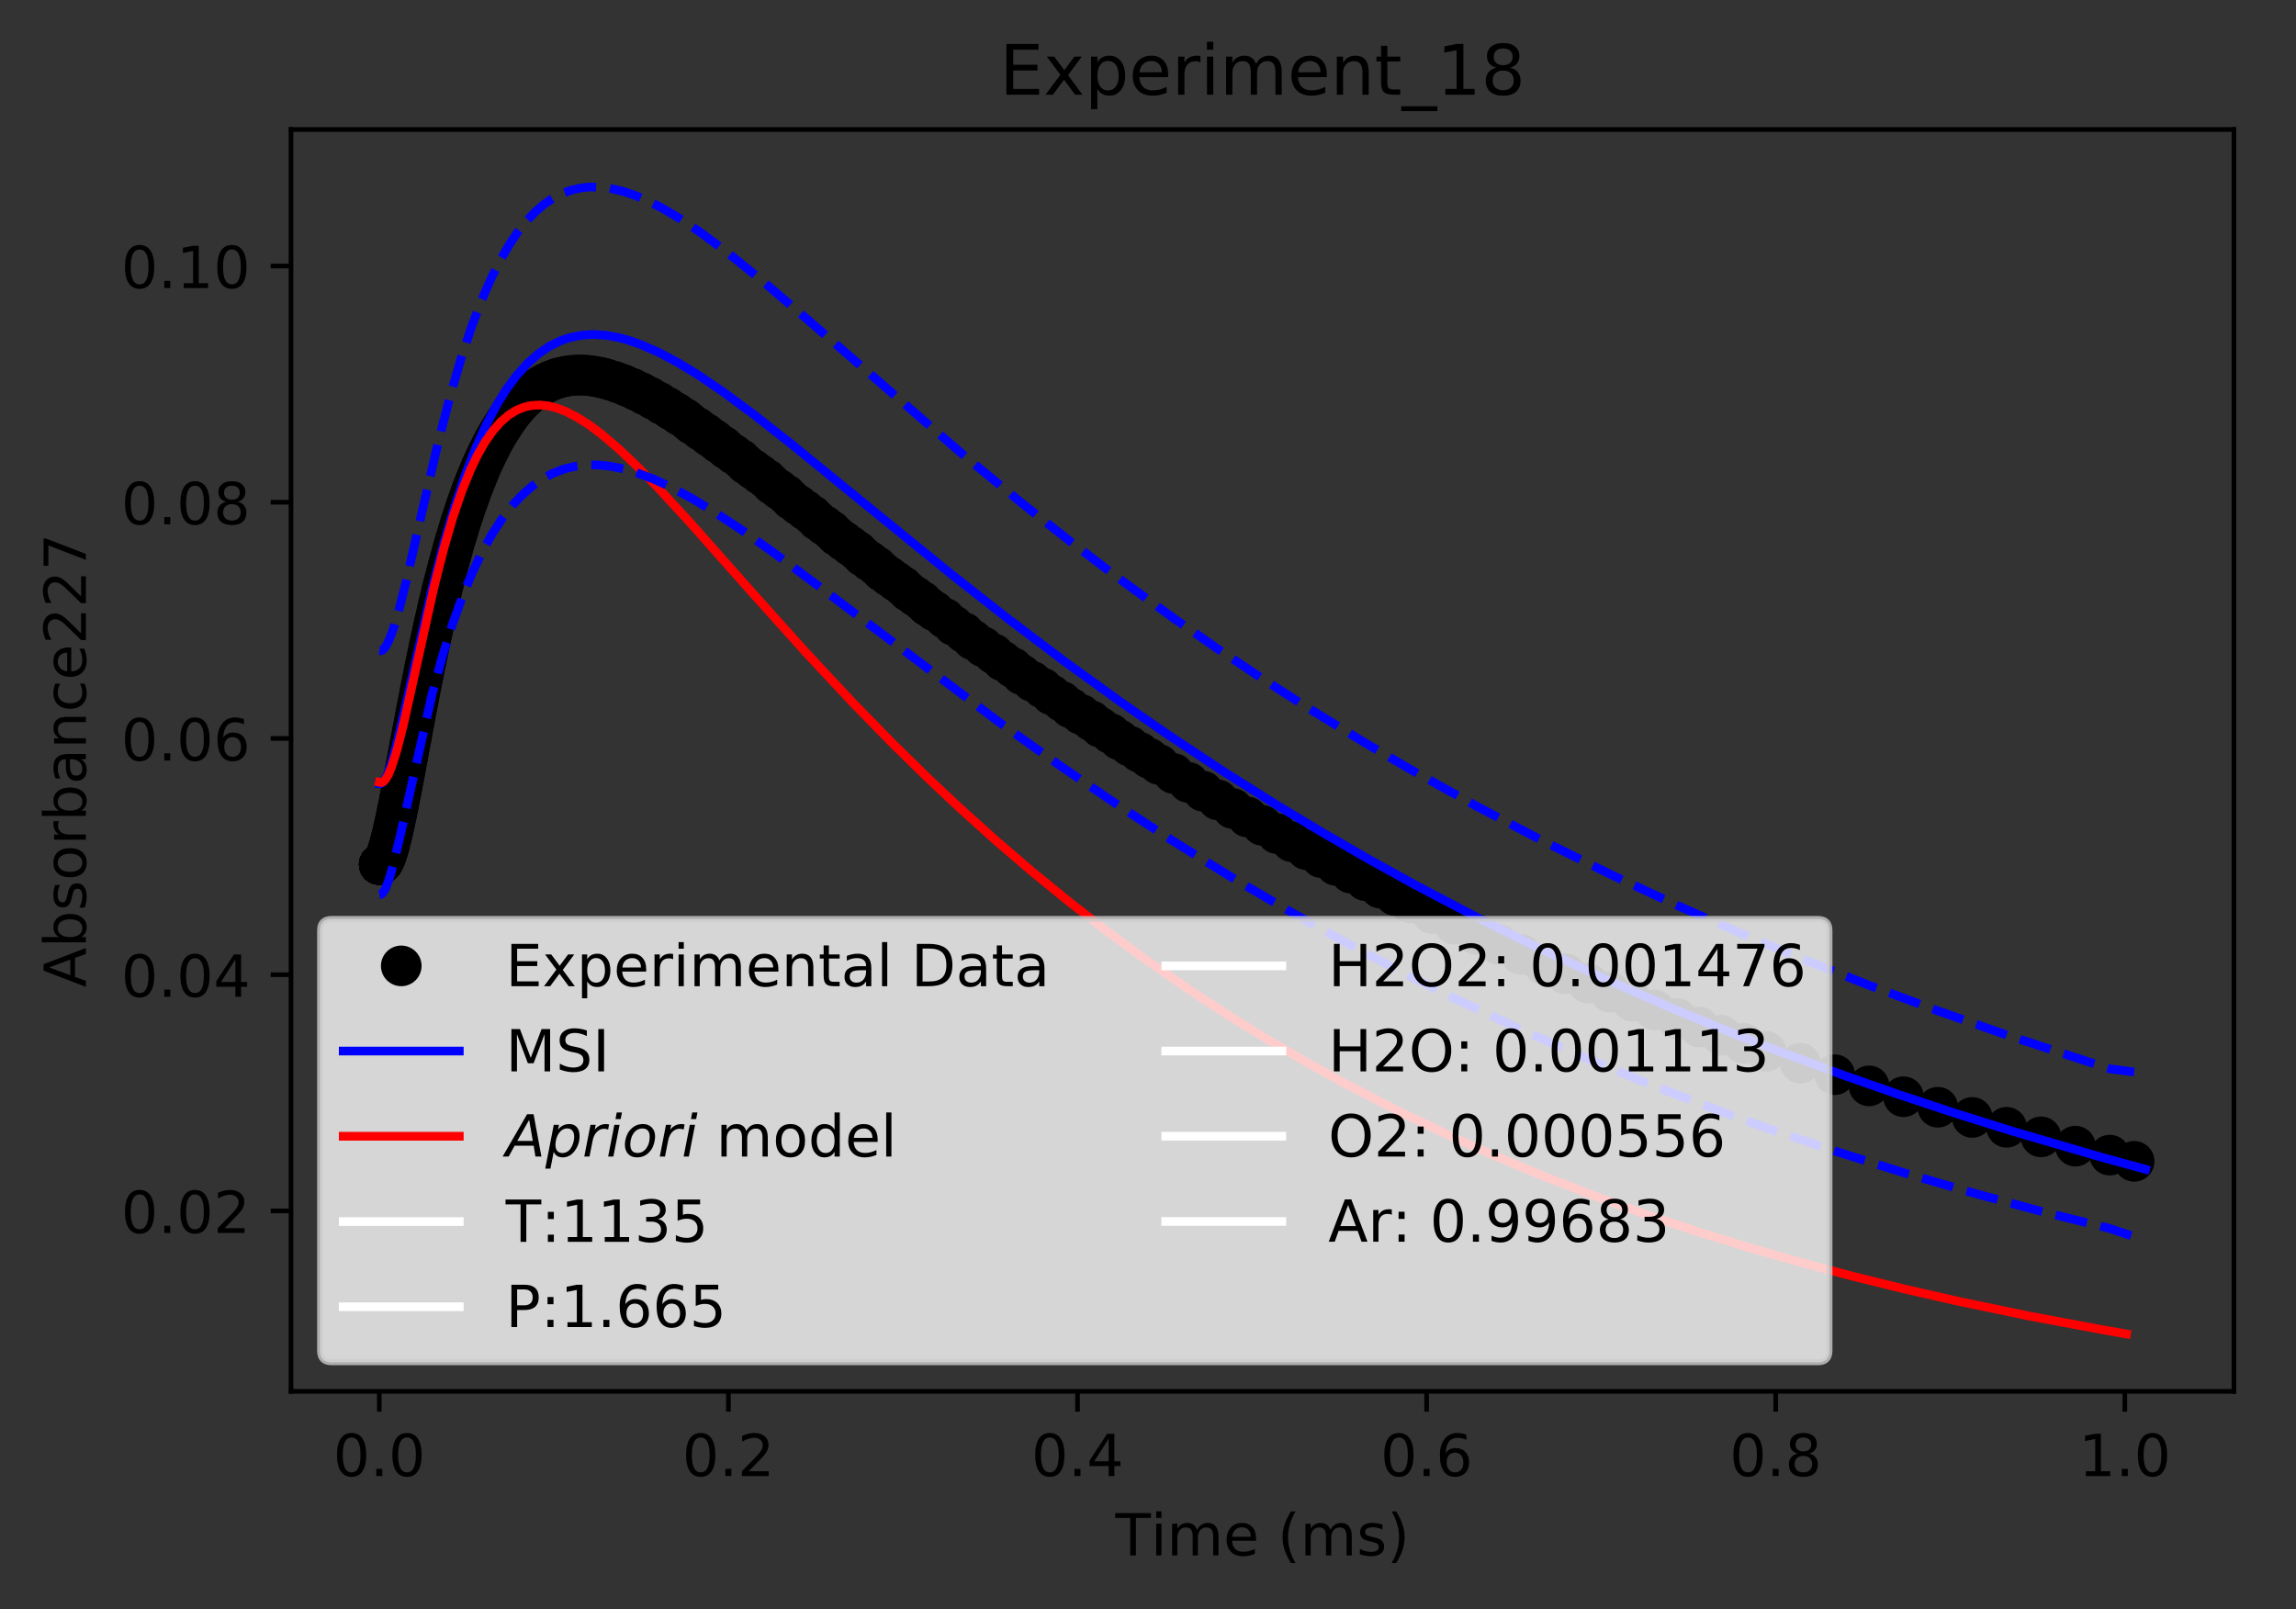 <?xml version="1.0" encoding="utf-8" standalone="no"?>
<!DOCTYPE svg PUBLIC "-//W3C//DTD SVG 1.1//EN"
  "http://www.w3.org/Graphics/SVG/1.1/DTD/svg11.dtd">
<!-- Created with matplotlib (https://matplotlib.org/) -->
<svg height="277.314pt" version="1.1" viewBox="0 0 395.644 277.314" width="395.644pt" xmlns="http://www.w3.org/2000/svg" xmlns:xlink="http://www.w3.org/1999/xlink">
 <rect x="0" y="0" width="395.644" height="277.314" fill="#333333" stroke="none"/>
 <defs>
  <style type="text/css">
*{stroke-linecap:butt;stroke-linejoin:round;}
  </style>
 </defs>
 <g id="figure_1">
  <g id="patch_1">
   <path d="M 0 277.314 
L 395.644 277.314 
L 395.644 0 
L 0 0 
z
" style="fill:none;"/>
  </g>
  <g id="axes_1">
   <g id="patch_2">
    <path d="M 50.144 239.758 
L 384.944 239.758 
L 384.944 22.318 
L 50.144 22.318 
z
" style="fill:none;"/>
   </g>
   <g id="matplotlib.axis_1">
    <g id="xtick_1">
     <g id="line2d_1">
      <defs>
       <path d="M 0 0 
L 0 3.5 
" id="mef2bc2fef9" style="stroke:#000000;stroke-width:0.8;"/>
      </defs>
      <g>
       <use style="stroke:#000000;stroke-width:0.8;" x="65.362" xlink:href="#mef2bc2fef9" y="239.758"/>
      </g>
     </g>
     <g id="text_1">
      <!-- 0.0 -->
      <defs>
       <path d="M 31.781 66.406 
Q 24.172 66.406 20.328 58.906 
Q 16.5 51.422 16.5 36.375 
Q 16.5 21.391 20.328 13.891 
Q 24.172 6.391 31.781 6.391 
Q 39.453 6.391 43.281 13.891 
Q 47.125 21.391 47.125 36.375 
Q 47.125 51.422 43.281 58.906 
Q 39.453 66.406 31.781 66.406 
z
M 31.781 74.219 
Q 44.047 74.219 50.516 64.516 
Q 56.984 54.828 56.984 36.375 
Q 56.984 17.969 50.516 8.266 
Q 44.047 -1.422 31.781 -1.422 
Q 19.531 -1.422 13.062 8.266 
Q 6.594 17.969 6.594 36.375 
Q 6.594 54.828 13.062 64.516 
Q 19.531 74.219 31.781 74.219 
z
" id="DejaVuSans-48"/>
       <path d="M 10.688 12.406 
L 21 12.406 
L 21 0 
L 10.688 0 
z
" id="DejaVuSans-46"/>
      </defs>
      <g transform="translate(57.41 254.357)scale(0.1 -0.1)">
       <use xlink:href="#DejaVuSans-48"/>
       <use x="63.623" xlink:href="#DejaVuSans-46"/>
       <use x="95.41" xlink:href="#DejaVuSans-48"/>
      </g>
     </g>
    </g>
    <g id="xtick_2">
     <g id="line2d_2">
      <g>
       <use style="stroke:#000000;stroke-width:0.8;" x="125.519" xlink:href="#mef2bc2fef9" y="239.758"/>
      </g>
     </g>
     <g id="text_2">
      <!-- 0.2 -->
      <defs>
       <path d="M 19.188 8.297 
L 53.609 8.297 
L 53.609 0 
L 7.328 0 
L 7.328 8.297 
Q 12.938 14.109 22.625 23.891 
Q 32.328 33.688 34.812 36.531 
Q 39.547 41.844 41.422 45.531 
Q 43.312 49.219 43.312 52.781 
Q 43.312 58.594 39.234 62.25 
Q 35.156 65.922 28.609 65.922 
Q 23.969 65.922 18.812 64.312 
Q 13.672 62.703 7.812 59.422 
L 7.812 69.391 
Q 13.766 71.781 18.938 73 
Q 24.125 74.219 28.422 74.219 
Q 39.75 74.219 46.484 68.547 
Q 53.219 62.891 53.219 53.422 
Q 53.219 48.922 51.531 44.891 
Q 49.859 40.875 45.406 35.406 
Q 44.188 33.984 37.641 27.219 
Q 31.109 20.453 19.188 8.297 
z
" id="DejaVuSans-50"/>
      </defs>
      <g transform="translate(117.567 254.357)scale(0.1 -0.1)">
       <use xlink:href="#DejaVuSans-48"/>
       <use x="63.623" xlink:href="#DejaVuSans-46"/>
       <use x="95.41" xlink:href="#DejaVuSans-50"/>
      </g>
     </g>
    </g>
    <g id="xtick_3">
     <g id="line2d_3">
      <g>
       <use style="stroke:#000000;stroke-width:0.8;" x="185.676" xlink:href="#mef2bc2fef9" y="239.758"/>
      </g>
     </g>
     <g id="text_3">
      <!-- 0.4 -->
      <defs>
       <path d="M 37.797 64.312 
L 12.891 25.391 
L 37.797 25.391 
z
M 35.203 72.906 
L 47.609 72.906 
L 47.609 25.391 
L 58.016 25.391 
L 58.016 17.188 
L 47.609 17.188 
L 47.609 0 
L 37.797 0 
L 37.797 17.188 
L 4.891 17.188 
L 4.891 26.703 
z
" id="DejaVuSans-52"/>
      </defs>
      <g transform="translate(177.724 254.357)scale(0.1 -0.1)">
       <use xlink:href="#DejaVuSans-48"/>
       <use x="63.623" xlink:href="#DejaVuSans-46"/>
       <use x="95.41" xlink:href="#DejaVuSans-52"/>
      </g>
     </g>
    </g>
    <g id="xtick_4">
     <g id="line2d_4">
      <g>
       <use style="stroke:#000000;stroke-width:0.8;" x="245.833" xlink:href="#mef2bc2fef9" y="239.758"/>
      </g>
     </g>
     <g id="text_4">
      <!-- 0.6 -->
      <defs>
       <path d="M 33.016 40.375 
Q 26.375 40.375 22.484 35.828 
Q 18.609 31.297 18.609 23.391 
Q 18.609 15.531 22.484 10.953 
Q 26.375 6.391 33.016 6.391 
Q 39.656 6.391 43.531 10.953 
Q 47.406 15.531 47.406 23.391 
Q 47.406 31.297 43.531 35.828 
Q 39.656 40.375 33.016 40.375 
z
M 52.594 71.297 
L 52.594 62.312 
Q 48.875 64.062 45.094 64.984 
Q 41.312 65.922 37.594 65.922 
Q 27.828 65.922 22.672 59.328 
Q 17.531 52.734 16.797 39.406 
Q 19.672 43.656 24.016 45.922 
Q 28.375 48.188 33.594 48.188 
Q 44.578 48.188 50.953 41.516 
Q 57.328 34.859 57.328 23.391 
Q 57.328 12.156 50.688 5.359 
Q 44.047 -1.422 33.016 -1.422 
Q 20.359 -1.422 13.672 8.266 
Q 6.984 17.969 6.984 36.375 
Q 6.984 53.656 15.188 63.938 
Q 23.391 74.219 37.203 74.219 
Q 40.922 74.219 44.703 73.484 
Q 48.484 72.75 52.594 71.297 
z
" id="DejaVuSans-54"/>
      </defs>
      <g transform="translate(237.881 254.357)scale(0.1 -0.1)">
       <use xlink:href="#DejaVuSans-48"/>
       <use x="63.623" xlink:href="#DejaVuSans-46"/>
       <use x="95.41" xlink:href="#DejaVuSans-54"/>
      </g>
     </g>
    </g>
    <g id="xtick_5">
     <g id="line2d_5">
      <g>
       <use style="stroke:#000000;stroke-width:0.8;" x="305.99" xlink:href="#mef2bc2fef9" y="239.758"/>
      </g>
     </g>
     <g id="text_5">
      <!-- 0.8 -->
      <defs>
       <path d="M 31.781 34.625 
Q 24.75 34.625 20.719 30.859 
Q 16.703 27.094 16.703 20.516 
Q 16.703 13.922 20.719 10.156 
Q 24.75 6.391 31.781 6.391 
Q 38.812 6.391 42.859 10.172 
Q 46.922 13.969 46.922 20.516 
Q 46.922 27.094 42.891 30.859 
Q 38.875 34.625 31.781 34.625 
z
M 21.922 38.812 
Q 15.578 40.375 12.031 44.719 
Q 8.5 49.078 8.5 55.328 
Q 8.5 64.062 14.719 69.141 
Q 20.953 74.219 31.781 74.219 
Q 42.672 74.219 48.875 69.141 
Q 55.078 64.062 55.078 55.328 
Q 55.078 49.078 51.531 44.719 
Q 48 40.375 41.703 38.812 
Q 48.828 37.156 52.797 32.312 
Q 56.781 27.484 56.781 20.516 
Q 56.781 9.906 50.312 4.234 
Q 43.844 -1.422 31.781 -1.422 
Q 19.734 -1.422 13.25 4.234 
Q 6.781 9.906 6.781 20.516 
Q 6.781 27.484 10.781 32.312 
Q 14.797 37.156 21.922 38.812 
z
M 18.312 54.391 
Q 18.312 48.734 21.844 45.562 
Q 25.391 42.391 31.781 42.391 
Q 38.141 42.391 41.719 45.562 
Q 45.312 48.734 45.312 54.391 
Q 45.312 60.062 41.719 63.234 
Q 38.141 66.406 31.781 66.406 
Q 25.391 66.406 21.844 63.234 
Q 18.312 60.062 18.312 54.391 
z
" id="DejaVuSans-56"/>
      </defs>
      <g transform="translate(298.038 254.357)scale(0.1 -0.1)">
       <use xlink:href="#DejaVuSans-48"/>
       <use x="63.623" xlink:href="#DejaVuSans-46"/>
       <use x="95.41" xlink:href="#DejaVuSans-56"/>
      </g>
     </g>
    </g>
    <g id="xtick_6">
     <g id="line2d_6">
      <g>
       <use style="stroke:#000000;stroke-width:0.8;" x="366.146" xlink:href="#mef2bc2fef9" y="239.758"/>
      </g>
     </g>
     <g id="text_6">
      <!-- 1.0 -->
      <defs>
       <path d="M 12.406 8.297 
L 28.516 8.297 
L 28.516 63.922 
L 10.984 60.406 
L 10.984 69.391 
L 28.422 72.906 
L 38.281 72.906 
L 38.281 8.297 
L 54.391 8.297 
L 54.391 0 
L 12.406 0 
z
" id="DejaVuSans-49"/>
      </defs>
      <g transform="translate(358.195 254.357)scale(0.1 -0.1)">
       <use xlink:href="#DejaVuSans-49"/>
       <use x="63.623" xlink:href="#DejaVuSans-46"/>
       <use x="95.41" xlink:href="#DejaVuSans-48"/>
      </g>
     </g>
    </g>
    <g id="text_7">
     <!-- Time (ms) -->
     <defs>
      <path d="M -0.297 72.906 
L 61.375 72.906 
L 61.375 64.594 
L 35.5 64.594 
L 35.5 0 
L 25.594 0 
L 25.594 64.594 
L -0.297 64.594 
z
" id="DejaVuSans-84"/>
      <path d="M 9.422 54.688 
L 18.406 54.688 
L 18.406 0 
L 9.422 0 
z
M 9.422 75.984 
L 18.406 75.984 
L 18.406 64.594 
L 9.422 64.594 
z
" id="DejaVuSans-105"/>
      <path d="M 52 44.188 
Q 55.375 50.25 60.062 53.125 
Q 64.75 56 71.094 56 
Q 79.641 56 84.281 50.016 
Q 88.922 44.047 88.922 33.016 
L 88.922 0 
L 79.891 0 
L 79.891 32.719 
Q 79.891 40.578 77.094 44.375 
Q 74.312 48.188 68.609 48.188 
Q 61.625 48.188 57.562 43.547 
Q 53.516 38.922 53.516 30.906 
L 53.516 0 
L 44.484 0 
L 44.484 32.719 
Q 44.484 40.625 41.703 44.406 
Q 38.922 48.188 33.109 48.188 
Q 26.219 48.188 22.156 43.531 
Q 18.109 38.875 18.109 30.906 
L 18.109 0 
L 9.078 0 
L 9.078 54.688 
L 18.109 54.688 
L 18.109 46.188 
Q 21.188 51.219 25.484 53.609 
Q 29.781 56 35.688 56 
Q 41.656 56 45.828 52.969 
Q 50 49.953 52 44.188 
z
" id="DejaVuSans-109"/>
      <path d="M 56.203 29.594 
L 56.203 25.203 
L 14.891 25.203 
Q 15.484 15.922 20.484 11.062 
Q 25.484 6.203 34.422 6.203 
Q 39.594 6.203 44.453 7.469 
Q 49.312 8.734 54.109 11.281 
L 54.109 2.781 
Q 49.266 0.734 44.188 -0.344 
Q 39.109 -1.422 33.891 -1.422 
Q 20.797 -1.422 13.156 6.188 
Q 5.516 13.812 5.516 26.812 
Q 5.516 40.234 12.766 48.109 
Q 20.016 56 32.328 56 
Q 43.359 56 49.781 48.891 
Q 56.203 41.797 56.203 29.594 
z
M 47.219 32.234 
Q 47.125 39.594 43.094 43.984 
Q 39.062 48.391 32.422 48.391 
Q 24.906 48.391 20.391 44.141 
Q 15.875 39.891 15.188 32.172 
z
" id="DejaVuSans-101"/>
      <path id="DejaVuSans-32"/>
      <path d="M 31 75.875 
Q 24.469 64.656 21.281 53.656 
Q 18.109 42.672 18.109 31.391 
Q 18.109 20.125 21.312 9.062 
Q 24.516 -2 31 -13.188 
L 23.188 -13.188 
Q 15.875 -1.703 12.234 9.375 
Q 8.594 20.453 8.594 31.391 
Q 8.594 42.281 12.203 53.312 
Q 15.828 64.359 23.188 75.875 
z
" id="DejaVuSans-40"/>
      <path d="M 44.281 53.078 
L 44.281 44.578 
Q 40.484 46.531 36.375 47.5 
Q 32.281 48.484 27.875 48.484 
Q 21.188 48.484 17.844 46.438 
Q 14.5 44.391 14.5 40.281 
Q 14.5 37.156 16.891 35.375 
Q 19.281 33.594 26.516 31.984 
L 29.594 31.297 
Q 39.156 29.25 43.188 25.516 
Q 47.219 21.781 47.219 15.094 
Q 47.219 7.469 41.188 3.016 
Q 35.156 -1.422 24.609 -1.422 
Q 20.219 -1.422 15.453 -0.562 
Q 10.688 0.297 5.422 2 
L 5.422 11.281 
Q 10.406 8.688 15.234 7.391 
Q 20.062 6.109 24.812 6.109 
Q 31.156 6.109 34.562 8.281 
Q 37.984 10.453 37.984 14.406 
Q 37.984 18.062 35.516 20.016 
Q 33.062 21.969 24.703 23.781 
L 21.578 24.516 
Q 13.234 26.266 9.516 29.906 
Q 5.812 33.547 5.812 39.891 
Q 5.812 47.609 11.281 51.797 
Q 16.75 56 26.812 56 
Q 31.781 56 36.172 55.266 
Q 40.578 54.547 44.281 53.078 
z
" id="DejaVuSans-115"/>
      <path d="M 8.016 75.875 
L 15.828 75.875 
Q 23.141 64.359 26.781 53.312 
Q 30.422 42.281 30.422 31.391 
Q 30.422 20.453 26.781 9.375 
Q 23.141 -1.703 15.828 -13.188 
L 8.016 -13.188 
Q 14.5 -2 17.703 9.062 
Q 20.906 20.125 20.906 31.391 
Q 20.906 42.672 17.703 53.656 
Q 14.5 64.656 8.016 75.875 
z
" id="DejaVuSans-41"/>
     </defs>
     <g transform="translate(192.191 268.035)scale(0.1 -0.1)">
      <use xlink:href="#DejaVuSans-84"/>
      <use x="61.037" xlink:href="#DejaVuSans-105"/>
      <use x="88.82" xlink:href="#DejaVuSans-109"/>
      <use x="186.232" xlink:href="#DejaVuSans-101"/>
      <use x="247.756" xlink:href="#DejaVuSans-32"/>
      <use x="279.543" xlink:href="#DejaVuSans-40"/>
      <use x="318.557" xlink:href="#DejaVuSans-109"/>
      <use x="415.969" xlink:href="#DejaVuSans-115"/>
      <use x="468.068" xlink:href="#DejaVuSans-41"/>
     </g>
    </g>
   </g>
   <g id="matplotlib.axis_2">
    <g id="ytick_1">
     <g id="line2d_7">
      <defs>
       <path d="M 0 0 
L -3.5 0 
" id="me225256b6b" style="stroke:#000000;stroke-width:0.8;"/>
      </defs>
      <g>
       <use style="stroke:#000000;stroke-width:0.8;" x="50.144" xlink:href="#me225256b6b" y="208.671"/>
      </g>
     </g>
     <g id="text_8">
      <!-- 0.02 -->
      <g transform="translate(20.878 212.47)scale(0.1 -0.1)">
       <use xlink:href="#DejaVuSans-48"/>
       <use x="63.623" xlink:href="#DejaVuSans-46"/>
       <use x="95.41" xlink:href="#DejaVuSans-48"/>
       <use x="159.033" xlink:href="#DejaVuSans-50"/>
      </g>
     </g>
    </g>
    <g id="ytick_2">
     <g id="line2d_8">
      <g>
       <use style="stroke:#000000;stroke-width:0.8;" x="50.144" xlink:href="#me225256b6b" y="167.962"/>
      </g>
     </g>
     <g id="text_9">
      <!-- 0.04 -->
      <g transform="translate(20.878 171.762)scale(0.1 -0.1)">
       <use xlink:href="#DejaVuSans-48"/>
       <use x="63.623" xlink:href="#DejaVuSans-46"/>
       <use x="95.41" xlink:href="#DejaVuSans-48"/>
       <use x="159.033" xlink:href="#DejaVuSans-52"/>
      </g>
     </g>
    </g>
    <g id="ytick_3">
     <g id="line2d_9">
      <g>
       <use style="stroke:#000000;stroke-width:0.8;" x="50.144" xlink:href="#me225256b6b" y="127.254"/>
      </g>
     </g>
     <g id="text_10">
      <!-- 0.06 -->
      <g transform="translate(20.878 131.053)scale(0.1 -0.1)">
       <use xlink:href="#DejaVuSans-48"/>
       <use x="63.623" xlink:href="#DejaVuSans-46"/>
       <use x="95.41" xlink:href="#DejaVuSans-48"/>
       <use x="159.033" xlink:href="#DejaVuSans-54"/>
      </g>
     </g>
    </g>
    <g id="ytick_4">
     <g id="line2d_10">
      <g>
       <use style="stroke:#000000;stroke-width:0.8;" x="50.144" xlink:href="#me225256b6b" y="86.546"/>
      </g>
     </g>
     <g id="text_11">
      <!-- 0.08 -->
      <g transform="translate(20.878 90.345)scale(0.1 -0.1)">
       <use xlink:href="#DejaVuSans-48"/>
       <use x="63.623" xlink:href="#DejaVuSans-46"/>
       <use x="95.41" xlink:href="#DejaVuSans-48"/>
       <use x="159.033" xlink:href="#DejaVuSans-56"/>
      </g>
     </g>
    </g>
    <g id="ytick_5">
     <g id="line2d_11">
      <g>
       <use style="stroke:#000000;stroke-width:0.8;" x="50.144" xlink:href="#me225256b6b" y="45.838"/>
      </g>
     </g>
     <g id="text_12">
      <!-- 0.10 -->
      <g transform="translate(20.878 49.637)scale(0.1 -0.1)">
       <use xlink:href="#DejaVuSans-48"/>
       <use x="63.623" xlink:href="#DejaVuSans-46"/>
       <use x="95.41" xlink:href="#DejaVuSans-49"/>
       <use x="159.033" xlink:href="#DejaVuSans-48"/>
      </g>
     </g>
    </g>
    <g id="text_13">
     <!-- Absorbance227 -->
     <defs>
      <path d="M 34.188 63.188 
L 20.797 26.906 
L 47.609 26.906 
z
M 28.609 72.906 
L 39.797 72.906 
L 67.578 0 
L 57.328 0 
L 50.688 18.703 
L 17.828 18.703 
L 11.188 0 
L 0.781 0 
z
" id="DejaVuSans-65"/>
      <path d="M 48.688 27.297 
Q 48.688 37.203 44.609 42.844 
Q 40.531 48.484 33.406 48.484 
Q 26.266 48.484 22.188 42.844 
Q 18.109 37.203 18.109 27.297 
Q 18.109 17.391 22.188 11.75 
Q 26.266 6.109 33.406 6.109 
Q 40.531 6.109 44.609 11.75 
Q 48.688 17.391 48.688 27.297 
z
M 18.109 46.391 
Q 20.953 51.266 25.266 53.625 
Q 29.594 56 35.594 56 
Q 45.562 56 51.781 48.094 
Q 58.016 40.188 58.016 27.297 
Q 58.016 14.406 51.781 6.484 
Q 45.562 -1.422 35.594 -1.422 
Q 29.594 -1.422 25.266 0.953 
Q 20.953 3.328 18.109 8.203 
L 18.109 0 
L 9.078 0 
L 9.078 75.984 
L 18.109 75.984 
z
" id="DejaVuSans-98"/>
      <path d="M 30.609 48.391 
Q 23.391 48.391 19.188 42.75 
Q 14.984 37.109 14.984 27.297 
Q 14.984 17.484 19.156 11.844 
Q 23.344 6.203 30.609 6.203 
Q 37.797 6.203 41.984 11.859 
Q 46.188 17.531 46.188 27.297 
Q 46.188 37.016 41.984 42.703 
Q 37.797 48.391 30.609 48.391 
z
M 30.609 56 
Q 42.328 56 49.016 48.375 
Q 55.719 40.766 55.719 27.297 
Q 55.719 13.875 49.016 6.219 
Q 42.328 -1.422 30.609 -1.422 
Q 18.844 -1.422 12.172 6.219 
Q 5.516 13.875 5.516 27.297 
Q 5.516 40.766 12.172 48.375 
Q 18.844 56 30.609 56 
z
" id="DejaVuSans-111"/>
      <path d="M 41.109 46.297 
Q 39.594 47.172 37.812 47.578 
Q 36.031 48 33.891 48 
Q 26.266 48 22.188 43.047 
Q 18.109 38.094 18.109 28.812 
L 18.109 0 
L 9.078 0 
L 9.078 54.688 
L 18.109 54.688 
L 18.109 46.188 
Q 20.953 51.172 25.484 53.578 
Q 30.031 56 36.531 56 
Q 37.453 56 38.578 55.875 
Q 39.703 55.766 41.062 55.516 
z
" id="DejaVuSans-114"/>
      <path d="M 34.281 27.484 
Q 23.391 27.484 19.188 25 
Q 14.984 22.516 14.984 16.5 
Q 14.984 11.719 18.141 8.906 
Q 21.297 6.109 26.703 6.109 
Q 34.188 6.109 38.703 11.406 
Q 43.219 16.703 43.219 25.484 
L 43.219 27.484 
z
M 52.203 31.203 
L 52.203 0 
L 43.219 0 
L 43.219 8.297 
Q 40.141 3.328 35.547 0.953 
Q 30.953 -1.422 24.312 -1.422 
Q 15.922 -1.422 10.953 3.297 
Q 6 8.016 6 15.922 
Q 6 25.141 12.172 29.828 
Q 18.359 34.516 30.609 34.516 
L 43.219 34.516 
L 43.219 35.406 
Q 43.219 41.609 39.141 45 
Q 35.062 48.391 27.688 48.391 
Q 23 48.391 18.547 47.266 
Q 14.109 46.141 10.016 43.891 
L 10.016 52.203 
Q 14.938 54.109 19.578 55.047 
Q 24.219 56 28.609 56 
Q 40.484 56 46.344 49.844 
Q 52.203 43.703 52.203 31.203 
z
" id="DejaVuSans-97"/>
      <path d="M 54.891 33.016 
L 54.891 0 
L 45.906 0 
L 45.906 32.719 
Q 45.906 40.484 42.875 44.328 
Q 39.844 48.188 33.797 48.188 
Q 26.516 48.188 22.312 43.547 
Q 18.109 38.922 18.109 30.906 
L 18.109 0 
L 9.078 0 
L 9.078 54.688 
L 18.109 54.688 
L 18.109 46.188 
Q 21.344 51.125 25.703 53.562 
Q 30.078 56 35.797 56 
Q 45.219 56 50.047 50.172 
Q 54.891 44.344 54.891 33.016 
z
" id="DejaVuSans-110"/>
      <path d="M 48.781 52.594 
L 48.781 44.188 
Q 44.969 46.297 41.141 47.344 
Q 37.312 48.391 33.406 48.391 
Q 24.656 48.391 19.812 42.844 
Q 14.984 37.312 14.984 27.297 
Q 14.984 17.281 19.812 11.734 
Q 24.656 6.203 33.406 6.203 
Q 37.312 6.203 41.141 7.25 
Q 44.969 8.297 48.781 10.406 
L 48.781 2.094 
Q 45.016 0.344 40.984 -0.531 
Q 36.969 -1.422 32.422 -1.422 
Q 20.062 -1.422 12.781 6.344 
Q 5.516 14.109 5.516 27.297 
Q 5.516 40.672 12.859 48.328 
Q 20.219 56 33.016 56 
Q 37.156 56 41.109 55.141 
Q 45.062 54.297 48.781 52.594 
z
" id="DejaVuSans-99"/>
      <path d="M 8.203 72.906 
L 55.078 72.906 
L 55.078 68.703 
L 28.609 0 
L 18.312 0 
L 43.219 64.594 
L 8.203 64.594 
z
" id="DejaVuSans-55"/>
     </defs>
     <g transform="translate(14.798 170.129)rotate(-90)scale(0.1 -0.1)">
      <use xlink:href="#DejaVuSans-65"/>
      <use x="68.408" xlink:href="#DejaVuSans-98"/>
      <use x="131.885" xlink:href="#DejaVuSans-115"/>
      <use x="183.984" xlink:href="#DejaVuSans-111"/>
      <use x="245.166" xlink:href="#DejaVuSans-114"/>
      <use x="286.279" xlink:href="#DejaVuSans-98"/>
      <use x="349.756" xlink:href="#DejaVuSans-97"/>
      <use x="411.035" xlink:href="#DejaVuSans-110"/>
      <use x="474.414" xlink:href="#DejaVuSans-99"/>
      <use x="529.395" xlink:href="#DejaVuSans-101"/>
      <use x="590.918" xlink:href="#DejaVuSans-50"/>
      <use x="654.541" xlink:href="#DejaVuSans-50"/>
      <use x="718.164" xlink:href="#DejaVuSans-55"/>
     </g>
    </g>
   </g>
   <g id="line2d_12">
    <defs>
     <path d="M 0 3 
C 0.796 3 1.559 2.684 2.121 2.121 
C 2.684 1.559 3 0.796 3 0 
C 3 -0.796 2.684 -1.559 2.121 -2.121 
C 1.559 -2.684 0.796 -3 0 -3 
C -0.796 -3 -1.559 -2.684 -2.121 -2.121 
C -2.684 -1.559 -3 -0.796 -3 0 
C -3 0.796 -2.684 1.559 -2.121 2.121 
C -1.559 2.684 -0.796 3 0 3 
z
" id="m797cf4bb0a" style="stroke:#000000;"/>
    </defs>
    <g clip-path="url(#p2eef34eb29)">
     <use style="stroke:#000000;" x="65.362" xlink:href="#m797cf4bb0a" y="148.958"/>
     <use style="stroke:#000000;" x="65.362" xlink:href="#m797cf4bb0a" y="148.958"/>
     <use style="stroke:#000000;" x="65.362" xlink:href="#m797cf4bb0a" y="148.958"/>
     <use style="stroke:#000000;" x="65.362" xlink:href="#m797cf4bb0a" y="148.958"/>
     <use style="stroke:#000000;" x="65.362" xlink:href="#m797cf4bb0a" y="148.958"/>
     <use style="stroke:#000000;" x="65.362" xlink:href="#m797cf4bb0a" y="148.958"/>
     <use style="stroke:#000000;" x="65.362" xlink:href="#m797cf4bb0a" y="148.958"/>
     <use style="stroke:#000000;" x="65.362" xlink:href="#m797cf4bb0a" y="148.958"/>
     <use style="stroke:#000000;" x="65.363" xlink:href="#m797cf4bb0a" y="148.959"/>
     <use style="stroke:#000000;" x="65.363" xlink:href="#m797cf4bb0a" y="148.959"/>
     <use style="stroke:#000000;" x="65.365" xlink:href="#m797cf4bb0a" y="148.959"/>
     <use style="stroke:#000000;" x="65.366" xlink:href="#m797cf4bb0a" y="148.96"/>
     <use style="stroke:#000000;" x="65.368" xlink:href="#m797cf4bb0a" y="148.96"/>
     <use style="stroke:#000000;" x="65.369" xlink:href="#m797cf4bb0a" y="148.961"/>
     <use style="stroke:#000000;" x="65.37" xlink:href="#m797cf4bb0a" y="148.961"/>
     <use style="stroke:#000000;" x="65.372" xlink:href="#m797cf4bb0a" y="148.962"/>
     <use style="stroke:#000000;" x="65.374" xlink:href="#m797cf4bb0a" y="148.962"/>
     <use style="stroke:#000000;" x="65.376" xlink:href="#m797cf4bb0a" y="148.963"/>
     <use style="stroke:#000000;" x="65.378" xlink:href="#m797cf4bb0a" y="148.964"/>
     <use style="stroke:#000000;" x="65.384" xlink:href="#m797cf4bb0a" y="148.965"/>
     <use style="stroke:#000000;" x="65.391" xlink:href="#m797cf4bb0a" y="148.967"/>
     <use style="stroke:#000000;" x="65.397" xlink:href="#m797cf4bb0a" y="148.969"/>
     <use style="stroke:#000000;" x="65.403" xlink:href="#m797cf4bb0a" y="148.971"/>
     <use style="stroke:#000000;" x="65.41" xlink:href="#m797cf4bb0a" y="148.972"/>
     <use style="stroke:#000000;" x="65.416" xlink:href="#m797cf4bb0a" y="148.973"/>
     <use style="stroke:#000000;" x="65.423" xlink:href="#m797cf4bb0a" y="148.974"/>
     <use style="stroke:#000000;" x="65.437" xlink:href="#m797cf4bb0a" y="148.976"/>
     <use style="stroke:#000000;" x="65.452" xlink:href="#m797cf4bb0a" y="148.978"/>
     <use style="stroke:#000000;" x="65.467" xlink:href="#m797cf4bb0a" y="148.978"/>
     <use style="stroke:#000000;" x="65.482" xlink:href="#m797cf4bb0a" y="148.978"/>
     <use style="stroke:#000000;" x="65.497" xlink:href="#m797cf4bb0a" y="148.977"/>
     <use style="stroke:#000000;" x="65.523" xlink:href="#m797cf4bb0a" y="148.974"/>
     <use style="stroke:#000000;" x="65.549" xlink:href="#m797cf4bb0a" y="148.969"/>
     <use style="stroke:#000000;" x="65.575" xlink:href="#m797cf4bb0a" y="148.962"/>
     <use style="stroke:#000000;" x="65.602" xlink:href="#m797cf4bb0a" y="148.952"/>
     <use style="stroke:#000000;" x="65.628" xlink:href="#m797cf4bb0a" y="148.94"/>
     <use style="stroke:#000000;" x="65.655" xlink:href="#m797cf4bb0a" y="148.926"/>
     <use style="stroke:#000000;" x="65.705" xlink:href="#m797cf4bb0a" y="148.894"/>
     <use style="stroke:#000000;" x="65.756" xlink:href="#m797cf4bb0a" y="148.854"/>
     <use style="stroke:#000000;" x="65.792" xlink:href="#m797cf4bb0a" y="148.821"/>
     <use style="stroke:#000000;" x="65.828" xlink:href="#m797cf4bb0a" y="148.784"/>
     <use style="stroke:#000000;" x="65.864" xlink:href="#m797cf4bb0a" y="148.744"/>
     <use style="stroke:#000000;" x="65.9" xlink:href="#m797cf4bb0a" y="148.7"/>
     <use style="stroke:#000000;" x="65.936" xlink:href="#m797cf4bb0a" y="148.653"/>
     <use style="stroke:#000000;" x="65.973" xlink:href="#m797cf4bb0a" y="148.602"/>
     <use style="stroke:#000000;" x="66.012" xlink:href="#m797cf4bb0a" y="148.548"/>
     <use style="stroke:#000000;" x="66.048" xlink:href="#m797cf4bb0a" y="148.49"/>
     <use style="stroke:#000000;" x="66.084" xlink:href="#m797cf4bb0a" y="148.429"/>
     <use style="stroke:#000000;" x="66.147" xlink:href="#m797cf4bb0a" y="148.315"/>
     <use style="stroke:#000000;" x="66.21" xlink:href="#m797cf4bb0a" y="148.192"/>
     <use style="stroke:#000000;" x="66.273" xlink:href="#m797cf4bb0a" y="148.06"/>
     <use style="stroke:#000000;" x="66.336" xlink:href="#m797cf4bb0a" y="147.919"/>
     <use style="stroke:#000000;" x="66.4" xlink:href="#m797cf4bb0a" y="147.769"/>
     <use style="stroke:#000000;" x="66.466" xlink:href="#m797cf4bb0a" y="147.611"/>
     <use style="stroke:#000000;" x="66.529" xlink:href="#m797cf4bb0a" y="147.445"/>
     <use style="stroke:#000000;" x="66.592" xlink:href="#m797cf4bb0a" y="147.271"/>
     <use style="stroke:#000000;" x="66.655" xlink:href="#m797cf4bb0a" y="147.09"/>
     <use style="stroke:#000000;" x="66.718" xlink:href="#m797cf4bb0a" y="146.901"/>
     <use style="stroke:#000000;" x="66.782" xlink:href="#m797cf4bb0a" y="146.706"/>
     <use style="stroke:#000000;" x="66.845" xlink:href="#m797cf4bb0a" y="146.504"/>
     <use style="stroke:#000000;" x="66.911" xlink:href="#m797cf4bb0a" y="146.295"/>
     <use style="stroke:#000000;" x="66.974" xlink:href="#m797cf4bb0a" y="146.08"/>
     <use style="stroke:#000000;" x="67.037" xlink:href="#m797cf4bb0a" y="145.859"/>
     <use style="stroke:#000000;" x="67.1" xlink:href="#m797cf4bb0a" y="145.632"/>
     <use style="stroke:#000000;" x="67.164" xlink:href="#m797cf4bb0a" y="145.4"/>
     <use style="stroke:#000000;" x="67.26" xlink:href="#m797cf4bb0a" y="145.04"/>
     <use style="stroke:#000000;" x="67.356" xlink:href="#m797cf4bb0a" y="144.668"/>
     <use style="stroke:#000000;" x="67.449" xlink:href="#m797cf4bb0a" y="144.286"/>
     <use style="stroke:#000000;" x="67.546" xlink:href="#m797cf4bb0a" y="143.893"/>
     <use style="stroke:#000000;" x="67.642" xlink:href="#m797cf4bb0a" y="143.49"/>
     <use style="stroke:#000000;" x="67.738" xlink:href="#m797cf4bb0a" y="143.078"/>
     <use style="stroke:#000000;" x="67.834" xlink:href="#m797cf4bb0a" y="142.658"/>
     <use style="stroke:#000000;" x="67.928" xlink:href="#m797cf4bb0a" y="142.229"/>
     <use style="stroke:#000000;" x="68.024" xlink:href="#m797cf4bb0a" y="141.793"/>
     <use style="stroke:#000000;" x="68.12" xlink:href="#m797cf4bb0a" y="141.35"/>
     <use style="stroke:#000000;" x="68.216" xlink:href="#m797cf4bb0a" y="140.899"/>
     <use style="stroke:#000000;" x="68.31" xlink:href="#m797cf4bb0a" y="140.443"/>
     <use style="stroke:#000000;" x="68.4" xlink:href="#m797cf4bb0a" y="139.981"/>
     <use style="stroke:#000000;" x="68.49" xlink:href="#m797cf4bb0a" y="139.513"/>
     <use style="stroke:#000000;" x="68.61" xlink:href="#m797cf4bb0a" y="139.04"/>
     <use style="stroke:#000000;" x="68.701" xlink:href="#m797cf4bb0a" y="138.563"/>
     <use style="stroke:#000000;" x="68.791" xlink:href="#m797cf4bb0a" y="138.081"/>
     <use style="stroke:#000000;" x="68.881" xlink:href="#m797cf4bb0a" y="137.595"/>
     <use style="stroke:#000000;" x="68.971" xlink:href="#m797cf4bb0a" y="137.106"/>
     <use style="stroke:#000000;" x="69.062" xlink:href="#m797cf4bb0a" y="136.613"/>
     <use style="stroke:#000000;" x="69.182" xlink:href="#m797cf4bb0a" y="136.117"/>
     <use style="stroke:#000000;" x="69.272" xlink:href="#m797cf4bb0a" y="135.619"/>
     <use style="stroke:#000000;" x="69.362" xlink:href="#m797cf4bb0a" y="135.118"/>
     <use style="stroke:#000000;" x="69.453" xlink:href="#m797cf4bb0a" y="134.615"/>
     <use style="stroke:#000000;" x="69.543" xlink:href="#m797cf4bb0a" y="134.11"/>
     <use style="stroke:#000000;" x="69.663" xlink:href="#m797cf4bb0a" y="133.603"/>
     <use style="stroke:#000000;" x="69.753" xlink:href="#m797cf4bb0a" y="133.094"/>
     <use style="stroke:#000000;" x="69.844" xlink:href="#m797cf4bb0a" y="132.585"/>
     <use style="stroke:#000000;" x="69.934" xlink:href="#m797cf4bb0a" y="132.074"/>
     <use style="stroke:#000000;" x="70.024" xlink:href="#m797cf4bb0a" y="131.563"/>
     <use style="stroke:#000000;" x="70.114" xlink:href="#m797cf4bb0a" y="131.05"/>
     <use style="stroke:#000000;" x="70.235" xlink:href="#m797cf4bb0a" y="130.537"/>
     <use style="stroke:#000000;" x="70.325" xlink:href="#m797cf4bb0a" y="130.024"/>
     <use style="stroke:#000000;" x="70.415" xlink:href="#m797cf4bb0a" y="129.511"/>
     <use style="stroke:#000000;" x="70.505" xlink:href="#m797cf4bb0a" y="128.998"/>
     <use style="stroke:#000000;" x="70.596" xlink:href="#m797cf4bb0a" y="128.485"/>
     <use style="stroke:#000000;" x="70.686" xlink:href="#m797cf4bb0a" y="127.972"/>
     <use style="stroke:#000000;" x="70.806" xlink:href="#m797cf4bb0a" y="127.46"/>
     <use style="stroke:#000000;" x="70.896" xlink:href="#m797cf4bb0a" y="126.948"/>
     <use style="stroke:#000000;" x="70.987" xlink:href="#m797cf4bb0a" y="126.437"/>
     <use style="stroke:#000000;" x="71.077" xlink:href="#m797cf4bb0a" y="125.927"/>
     <use style="stroke:#000000;" x="71.227" xlink:href="#m797cf4bb0a" y="125.157"/>
     <use style="stroke:#000000;" x="71.378" xlink:href="#m797cf4bb0a" y="124.39"/>
     <use style="stroke:#000000;" x="71.528" xlink:href="#m797cf4bb0a" y="123.625"/>
     <use style="stroke:#000000;" x="71.648" xlink:href="#m797cf4bb0a" y="122.863"/>
     <use style="stroke:#000000;" x="71.799" xlink:href="#m797cf4bb0a" y="122.105"/>
     <use style="stroke:#000000;" x="71.949" xlink:href="#m797cf4bb0a" y="121.351"/>
     <use style="stroke:#000000;" x="72.1" xlink:href="#m797cf4bb0a" y="120.601"/>
     <use style="stroke:#000000;" x="72.25" xlink:href="#m797cf4bb0a" y="119.854"/>
     <use style="stroke:#000000;" x="72.37" xlink:href="#m797cf4bb0a" y="119.112"/>
     <use style="stroke:#000000;" x="72.521" xlink:href="#m797cf4bb0a" y="118.375"/>
     <use style="stroke:#000000;" x="72.671" xlink:href="#m797cf4bb0a" y="117.642"/>
     <use style="stroke:#000000;" x="72.821" xlink:href="#m797cf4bb0a" y="116.915"/>
     <use style="stroke:#000000;" x="72.972" xlink:href="#m797cf4bb0a" y="116.192"/>
     <use style="stroke:#000000;" x="73.092" xlink:href="#m797cf4bb0a" y="115.474"/>
     <use style="stroke:#000000;" x="73.242" xlink:href="#m797cf4bb0a" y="114.762"/>
     <use style="stroke:#000000;" x="73.393" xlink:href="#m797cf4bb0a" y="114.056"/>
     <use style="stroke:#000000;" x="73.543" xlink:href="#m797cf4bb0a" y="113.354"/>
     <use style="stroke:#000000;" x="73.694" xlink:href="#m797cf4bb0a" y="112.659"/>
     <use style="stroke:#000000;" x="73.844" xlink:href="#m797cf4bb0a" y="111.969"/>
     <use style="stroke:#000000;" x="73.964" xlink:href="#m797cf4bb0a" y="111.285"/>
     <use style="stroke:#000000;" x="74.115" xlink:href="#m797cf4bb0a" y="110.607"/>
     <use style="stroke:#000000;" x="74.265" xlink:href="#m797cf4bb0a" y="109.934"/>
     <use style="stroke:#000000;" x="74.416" xlink:href="#m797cf4bb0a" y="109.268"/>
     <use style="stroke:#000000;" x="74.566" xlink:href="#m797cf4bb0a" y="108.607"/>
     <use style="stroke:#000000;" x="74.686" xlink:href="#m797cf4bb0a" y="107.953"/>
     <use style="stroke:#000000;" x="74.837" xlink:href="#m797cf4bb0a" y="107.305"/>
     <use style="stroke:#000000;" x="74.987" xlink:href="#m797cf4bb0a" y="106.663"/>
     <use style="stroke:#000000;" x="75.137" xlink:href="#m797cf4bb0a" y="106.026"/>
     <use style="stroke:#000000;" x="75.288" xlink:href="#m797cf4bb0a" y="105.397"/>
     <use style="stroke:#000000;" x="75.408" xlink:href="#m797cf4bb0a" y="104.773"/>
     <use style="stroke:#000000;" x="75.559" xlink:href="#m797cf4bb0a" y="104.155"/>
     <use style="stroke:#000000;" x="75.709" xlink:href="#m797cf4bb0a" y="103.544"/>
     <use style="stroke:#000000;" x="75.859" xlink:href="#m797cf4bb0a" y="102.939"/>
     <use style="stroke:#000000;" x="76.01" xlink:href="#m797cf4bb0a" y="102.339"/>
     <use style="stroke:#000000;" x="76.13" xlink:href="#m797cf4bb0a" y="101.746"/>
     <use style="stroke:#000000;" x="76.28" xlink:href="#m797cf4bb0a" y="101.16"/>
     <use style="stroke:#000000;" x="76.431" xlink:href="#m797cf4bb0a" y="100.579"/>
     <use style="stroke:#000000;" x="76.581" xlink:href="#m797cf4bb0a" y="100.005"/>
     <use style="stroke:#000000;" x="76.732" xlink:href="#m797cf4bb0a" y="99.436"/>
     <use style="stroke:#000000;" x="76.942" xlink:href="#m797cf4bb0a" y="98.594"/>
     <use style="stroke:#000000;" x="77.153" xlink:href="#m797cf4bb0a" y="97.766"/>
     <use style="stroke:#000000;" x="77.363" xlink:href="#m797cf4bb0a" y="96.951"/>
     <use style="stroke:#000000;" x="77.604" xlink:href="#m797cf4bb0a" y="96.15"/>
     <use style="stroke:#000000;" x="77.814" xlink:href="#m797cf4bb0a" y="95.362"/>
     <use style="stroke:#000000;" x="78.025" xlink:href="#m797cf4bb0a" y="94.588"/>
     <use style="stroke:#000000;" x="78.236" xlink:href="#m797cf4bb0a" y="93.827"/>
     <use style="stroke:#000000;" x="78.446" xlink:href="#m797cf4bb0a" y="93.079"/>
     <use style="stroke:#000000;" x="78.687" xlink:href="#m797cf4bb0a" y="92.344"/>
     <use style="stroke:#000000;" x="78.897" xlink:href="#m797cf4bb0a" y="91.623"/>
     <use style="stroke:#000000;" x="79.108" xlink:href="#m797cf4bb0a" y="90.914"/>
     <use style="stroke:#000000;" x="79.318" xlink:href="#m797cf4bb0a" y="90.218"/>
     <use style="stroke:#000000;" x="79.529" xlink:href="#m797cf4bb0a" y="89.535"/>
     <use style="stroke:#000000;" x="79.77" xlink:href="#m797cf4bb0a" y="88.864"/>
     <use style="stroke:#000000;" x="79.98" xlink:href="#m797cf4bb0a" y="88.205"/>
     <use style="stroke:#000000;" x="80.191" xlink:href="#m797cf4bb0a" y="87.559"/>
     <use style="stroke:#000000;" x="80.401" xlink:href="#m797cf4bb0a" y="86.925"/>
     <use style="stroke:#000000;" x="80.642" xlink:href="#m797cf4bb0a" y="86.303"/>
     <use style="stroke:#000000;" x="80.852" xlink:href="#m797cf4bb0a" y="85.693"/>
     <use style="stroke:#000000;" x="81.063" xlink:href="#m797cf4bb0a" y="85.094"/>
     <use style="stroke:#000000;" x="81.273" xlink:href="#m797cf4bb0a" y="84.508"/>
     <use style="stroke:#000000;" x="81.484" xlink:href="#m797cf4bb0a" y="83.932"/>
     <use style="stroke:#000000;" x="81.725" xlink:href="#m797cf4bb0a" y="83.368"/>
     <use style="stroke:#000000;" x="81.935" xlink:href="#m797cf4bb0a" y="82.815"/>
     <use style="stroke:#000000;" x="82.146" xlink:href="#m797cf4bb0a" y="82.274"/>
     <use style="stroke:#000000;" x="82.356" xlink:href="#m797cf4bb0a" y="81.743"/>
     <use style="stroke:#000000;" x="82.597" xlink:href="#m797cf4bb0a" y="81.223"/>
     <use style="stroke:#000000;" x="82.898" xlink:href="#m797cf4bb0a" y="80.462"/>
     <use style="stroke:#000000;" x="83.229" xlink:href="#m797cf4bb0a" y="79.725"/>
     <use style="stroke:#000000;" x="83.559" xlink:href="#m797cf4bb0a" y="79.011"/>
     <use style="stroke:#000000;" x="83.89" xlink:href="#m797cf4bb0a" y="78.32"/>
     <use style="stroke:#000000;" x="84.221" xlink:href="#m797cf4bb0a" y="77.651"/>
     <use style="stroke:#000000;" x="84.552" xlink:href="#m797cf4bb0a" y="77.005"/>
     <use style="stroke:#000000;" x="84.853" xlink:href="#m797cf4bb0a" y="76.38"/>
     <use style="stroke:#000000;" x="85.184" xlink:href="#m797cf4bb0a" y="75.775"/>
     <use style="stroke:#000000;" x="85.514" xlink:href="#m797cf4bb0a" y="75.192"/>
     <use style="stroke:#000000;" x="85.845" xlink:href="#m797cf4bb0a" y="74.629"/>
     <use style="stroke:#000000;" x="86.176" xlink:href="#m797cf4bb0a" y="74.085"/>
     <use style="stroke:#000000;" x="86.507" xlink:href="#m797cf4bb0a" y="73.561"/>
     <use style="stroke:#000000;" x="86.838" xlink:href="#m797cf4bb0a" y="73.057"/>
     <use style="stroke:#000000;" x="87.139" xlink:href="#m797cf4bb0a" y="72.57"/>
     <use style="stroke:#000000;" x="87.47" xlink:href="#m797cf4bb0a" y="72.103"/>
     <use style="stroke:#000000;" x="87.8" xlink:href="#m797cf4bb0a" y="71.653"/>
     <use style="stroke:#000000;" x="88.282" xlink:href="#m797cf4bb0a" y="71.01"/>
     <use style="stroke:#000000;" x="88.793" xlink:href="#m797cf4bb0a" y="70.405"/>
     <use style="stroke:#000000;" x="89.274" xlink:href="#m797cf4bb0a" y="69.838"/>
     <use style="stroke:#000000;" x="89.756" xlink:href="#m797cf4bb0a" y="69.306"/>
     <use style="stroke:#000000;" x="90.267" xlink:href="#m797cf4bb0a" y="68.809"/>
     <use style="stroke:#000000;" x="90.748" xlink:href="#m797cf4bb0a" y="68.346"/>
     <use style="stroke:#000000;" x="91.229" xlink:href="#m797cf4bb0a" y="67.915"/>
     <use style="stroke:#000000;" x="91.711" xlink:href="#m797cf4bb0a" y="67.516"/>
     <use style="stroke:#000000;" x="92.222" xlink:href="#m797cf4bb0a" y="67.147"/>
     <use style="stroke:#000000;" x="92.703" xlink:href="#m797cf4bb0a" y="66.807"/>
     <use style="stroke:#000000;" x="93.184" xlink:href="#m797cf4bb0a" y="66.496"/>
     <use style="stroke:#000000;" x="93.696" xlink:href="#m797cf4bb0a" y="66.212"/>
     <use style="stroke:#000000;" x="94.177" xlink:href="#m797cf4bb0a" y="65.955"/>
     <use style="stroke:#000000;" x="94.658" xlink:href="#m797cf4bb0a" y="65.723"/>
     <use style="stroke:#000000;" x="95.14" xlink:href="#m797cf4bb0a" y="65.516"/>
     <use style="stroke:#000000;" x="95.741" xlink:href="#m797cf4bb0a" y="65.333"/>
     <use style="stroke:#000000;" x="96.042" xlink:href="#m797cf4bb0a" y="65.173"/>
     <use style="stroke:#000000;" x="96.644" xlink:href="#m797cf4bb0a" y="65.035"/>
     <use style="stroke:#000000;" x="97.245" xlink:href="#m797cf4bb0a" y="64.919"/>
     <use style="stroke:#000000;" x="97.546" xlink:href="#m797cf4bb0a" y="64.823"/>
     <use style="stroke:#000000;" x="98.147" xlink:href="#m797cf4bb0a" y="64.747"/>
     <use style="stroke:#000000;" x="98.448" xlink:href="#m797cf4bb0a" y="64.691"/>
     <use style="stroke:#000000;" x="99.05" xlink:href="#m797cf4bb0a" y="64.653"/>
     <use style="stroke:#000000;" x="99.651" xlink:href="#m797cf4bb0a" y="64.633"/>
     <use style="stroke:#000000;" x="99.952" xlink:href="#m797cf4bb0a" y="64.63"/>
     <use style="stroke:#000000;" x="100.554" xlink:href="#m797cf4bb0a" y="64.644"/>
     <use style="stroke:#000000;" x="101.155" xlink:href="#m797cf4bb0a" y="64.673"/>
     <use style="stroke:#000000;" x="101.456" xlink:href="#m797cf4bb0a" y="64.719"/>
     <use style="stroke:#000000;" x="102.058" xlink:href="#m797cf4bb0a" y="64.779"/>
     <use style="stroke:#000000;" x="102.358" xlink:href="#m797cf4bb0a" y="64.853"/>
     <use style="stroke:#000000;" x="102.96" xlink:href="#m797cf4bb0a" y="64.941"/>
     <use style="stroke:#000000;" x="103.562" xlink:href="#m797cf4bb0a" y="65.043"/>
     <use style="stroke:#000000;" x="103.862" xlink:href="#m797cf4bb0a" y="65.157"/>
     <use style="stroke:#000000;" x="104.464" xlink:href="#m797cf4bb0a" y="65.283"/>
     <use style="stroke:#000000;" x="105.065" xlink:href="#m797cf4bb0a" y="65.498"/>
     <use style="stroke:#000000;" x="105.968" xlink:href="#m797cf4bb0a" y="65.739"/>
     <use style="stroke:#000000;" x="106.569" xlink:href="#m797cf4bb0a" y="66.003"/>
     <use style="stroke:#000000;" x="107.472" xlink:href="#m797cf4bb0a" y="66.291"/>
     <use style="stroke:#000000;" x="108.073" xlink:href="#m797cf4bb0a" y="66.6"/>
     <use style="stroke:#000000;" x="108.976" xlink:href="#m797cf4bb0a" y="66.93"/>
     <use style="stroke:#000000;" x="109.577" xlink:href="#m797cf4bb0a" y="67.278"/>
     <use style="stroke:#000000;" x="110.48" xlink:href="#m797cf4bb0a" y="67.645"/>
     <use style="stroke:#000000;" x="111.081" xlink:href="#m797cf4bb0a" y="68.028"/>
     <use style="stroke:#000000;" x="111.984" xlink:href="#m797cf4bb0a" y="68.427"/>
     <use style="stroke:#000000;" x="112.585" xlink:href="#m797cf4bb0a" y="68.841"/>
     <use style="stroke:#000000;" x="113.487" xlink:href="#m797cf4bb0a" y="69.269"/>
     <use style="stroke:#000000;" x="114.089" xlink:href="#m797cf4bb0a" y="69.71"/>
     <use style="stroke:#000000;" x="114.991" xlink:href="#m797cf4bb0a" y="70.164"/>
     <use style="stroke:#000000;" x="115.593" xlink:href="#m797cf4bb0a" y="70.628"/>
     <use style="stroke:#000000;" x="116.495" xlink:href="#m797cf4bb0a" y="71.104"/>
     <use style="stroke:#000000;" x="117.097" xlink:href="#m797cf4bb0a" y="71.589"/>
     <use style="stroke:#000000;" x="117.999" xlink:href="#m797cf4bb0a" y="72.084"/>
     <use style="stroke:#000000;" x="118.601" xlink:href="#m797cf4bb0a" y="72.588"/>
     <use style="stroke:#000000;" x="119.202" xlink:href="#m797cf4bb0a" y="73.1"/>
     <use style="stroke:#000000;" x="120.105" xlink:href="#m797cf4bb0a" y="73.619"/>
     <use style="stroke:#000000;" x="120.706" xlink:href="#m797cf4bb0a" y="74.145"/>
     <use style="stroke:#000000;" x="121.609" xlink:href="#m797cf4bb0a" y="74.678"/>
     <use style="stroke:#000000;" x="122.21" xlink:href="#m797cf4bb0a" y="75.217"/>
     <use style="stroke:#000000;" x="123.113" xlink:href="#m797cf4bb0a" y="75.762"/>
     <use style="stroke:#000000;" x="123.714" xlink:href="#m797cf4bb0a" y="76.312"/>
     <use style="stroke:#000000;" x="124.616" xlink:href="#m797cf4bb0a" y="76.866"/>
     <use style="stroke:#000000;" x="125.218" xlink:href="#m797cf4bb0a" y="77.425"/>
     <use style="stroke:#000000;" x="126.421" xlink:href="#m797cf4bb0a" y="78.271"/>
     <use style="stroke:#000000;" x="127.624" xlink:href="#m797cf4bb0a" y="79.125"/>
     <use style="stroke:#000000;" x="128.527" xlink:href="#m797cf4bb0a" y="79.986"/>
     <use style="stroke:#000000;" x="129.73" xlink:href="#m797cf4bb0a" y="80.852"/>
     <use style="stroke:#000000;" x="130.933" xlink:href="#m797cf4bb0a" y="81.724"/>
     <use style="stroke:#000000;" x="132.136" xlink:href="#m797cf4bb0a" y="82.6"/>
     <use style="stroke:#000000;" x="133.038" xlink:href="#m797cf4bb0a" y="83.479"/>
     <use style="stroke:#000000;" x="134.242" xlink:href="#m797cf4bb0a" y="84.362"/>
     <use style="stroke:#000000;" x="135.445" xlink:href="#m797cf4bb0a" y="85.246"/>
     <use style="stroke:#000000;" x="136.347" xlink:href="#m797cf4bb0a" y="86.132"/>
     <use style="stroke:#000000;" x="137.55" xlink:href="#m797cf4bb0a" y="87.019"/>
     <use style="stroke:#000000;" x="138.753" xlink:href="#m797cf4bb0a" y="87.906"/>
     <use style="stroke:#000000;" x="139.956" xlink:href="#m797cf4bb0a" y="88.794"/>
     <use style="stroke:#000000;" x="140.859" xlink:href="#m797cf4bb0a" y="89.681"/>
     <use style="stroke:#000000;" x="142.062" xlink:href="#m797cf4bb0a" y="90.568"/>
     <use style="stroke:#000000;" x="143.265" xlink:href="#m797cf4bb0a" y="91.453"/>
     <use style="stroke:#000000;" x="144.167" xlink:href="#m797cf4bb0a" y="92.338"/>
     <use style="stroke:#000000;" x="145.371" xlink:href="#m797cf4bb0a" y="93.22"/>
     <use style="stroke:#000000;" x="146.574" xlink:href="#m797cf4bb0a" y="94.101"/>
     <use style="stroke:#000000;" x="147.777" xlink:href="#m797cf4bb0a" y="94.979"/>
     <use style="stroke:#000000;" x="148.679" xlink:href="#m797cf4bb0a" y="95.855"/>
     <use style="stroke:#000000;" x="149.882" xlink:href="#m797cf4bb0a" y="96.728"/>
     <use style="stroke:#000000;" x="151.086" xlink:href="#m797cf4bb0a" y="97.599"/>
     <use style="stroke:#000000;" x="151.988" xlink:href="#m797cf4bb0a" y="98.467"/>
     <use style="stroke:#000000;" x="153.191" xlink:href="#m797cf4bb0a" y="99.331"/>
     <use style="stroke:#000000;" x="154.394" xlink:href="#m797cf4bb0a" y="100.192"/>
     <use style="stroke:#000000;" x="155.597" xlink:href="#m797cf4bb0a" y="101.05"/>
     <use style="stroke:#000000;" x="156.5" xlink:href="#m797cf4bb0a" y="101.905"/>
     <use style="stroke:#000000;" x="157.703" xlink:href="#m797cf4bb0a" y="102.756"/>
     <use style="stroke:#000000;" x="158.906" xlink:href="#m797cf4bb0a" y="103.602"/>
     <use style="stroke:#000000;" x="159.808" xlink:href="#m797cf4bb0a" y="104.446"/>
     <use style="stroke:#000000;" x="161.011" xlink:href="#m797cf4bb0a" y="105.285"/>
     <use style="stroke:#000000;" x="162.816" xlink:href="#m797cf4bb0a" y="106.541"/>
     <use style="stroke:#000000;" x="164.32" xlink:href="#m797cf4bb0a" y="107.787"/>
     <use style="stroke:#000000;" x="166.125" xlink:href="#m797cf4bb0a" y="109.025"/>
     <use style="stroke:#000000;" x="167.629" xlink:href="#m797cf4bb0a" y="110.252"/>
     <use style="stroke:#000000;" x="169.433" xlink:href="#m797cf4bb0a" y="111.471"/>
     <use style="stroke:#000000;" x="171.238" xlink:href="#m797cf4bb0a" y="112.679"/>
     <use style="stroke:#000000;" x="172.742" xlink:href="#m797cf4bb0a" y="113.878"/>
     <use style="stroke:#000000;" x="174.547" xlink:href="#m797cf4bb0a" y="115.067"/>
     <use style="stroke:#000000;" x="176.051" xlink:href="#m797cf4bb0a" y="116.247"/>
     <use style="stroke:#000000;" x="177.855" xlink:href="#m797cf4bb0a" y="117.416"/>
     <use style="stroke:#000000;" x="179.66" xlink:href="#m797cf4bb0a" y="118.576"/>
     <use style="stroke:#000000;" x="181.164" xlink:href="#m797cf4bb0a" y="119.726"/>
     <use style="stroke:#000000;" x="182.969" xlink:href="#m797cf4bb0a" y="120.865"/>
     <use style="stroke:#000000;" x="184.473" xlink:href="#m797cf4bb0a" y="121.995"/>
     <use style="stroke:#000000;" x="186.277" xlink:href="#m797cf4bb0a" y="123.116"/>
     <use style="stroke:#000000;" x="188.082" xlink:href="#m797cf4bb0a" y="124.226"/>
     <use style="stroke:#000000;" x="189.586" xlink:href="#m797cf4bb0a" y="125.327"/>
     <use style="stroke:#000000;" x="191.391" xlink:href="#m797cf4bb0a" y="126.418"/>
     <use style="stroke:#000000;" x="192.895" xlink:href="#m797cf4bb0a" y="127.5"/>
     <use style="stroke:#000000;" x="194.66" xlink:href="#m797cf4bb0a" y="128.572"/>
     <use style="stroke:#000000;" x="196.34" xlink:href="#m797cf4bb0a" y="129.634"/>
     <use style="stroke:#000000;" x="198.021" xlink:href="#m797cf4bb0a" y="130.687"/>
     <use style="stroke:#000000;" x="199.701" xlink:href="#m797cf4bb0a" y="131.731"/>
     <use style="stroke:#000000;" x="202.245" xlink:href="#m797cf4bb0a" y="133.293"/>
     <use style="stroke:#000000;" x="204.788" xlink:href="#m797cf4bb0a" y="134.833"/>
     <use style="stroke:#000000;" x="207.332" xlink:href="#m797cf4bb0a" y="136.353"/>
     <use style="stroke:#000000;" x="209.876" xlink:href="#m797cf4bb0a" y="137.852"/>
     <use style="stroke:#000000;" x="212.419" xlink:href="#m797cf4bb0a" y="139.33"/>
     <use style="stroke:#000000;" x="214.963" xlink:href="#m797cf4bb0a" y="140.789"/>
     <use style="stroke:#000000;" x="217.506" xlink:href="#m797cf4bb0a" y="142.227"/>
     <use style="stroke:#000000;" x="220.05" xlink:href="#m797cf4bb0a" y="143.646"/>
     <use style="stroke:#000000;" x="222.593" xlink:href="#m797cf4bb0a" y="145.045"/>
     <use style="stroke:#000000;" x="225.137" xlink:href="#m797cf4bb0a" y="146.426"/>
     <use style="stroke:#000000;" x="227.681" xlink:href="#m797cf4bb0a" y="147.787"/>
     <use style="stroke:#000000;" x="230.224" xlink:href="#m797cf4bb0a" y="149.13"/>
     <use style="stroke:#000000;" x="232.768" xlink:href="#m797cf4bb0a" y="150.455"/>
     <use style="stroke:#000000;" x="235.311" xlink:href="#m797cf4bb0a" y="151.761"/>
     <use style="stroke:#000000;" x="237.855" xlink:href="#m797cf4bb0a" y="153.05"/>
     <use style="stroke:#000000;" x="240.398" xlink:href="#m797cf4bb0a" y="154.32"/>
     <use style="stroke:#000000;" x="242.942" xlink:href="#m797cf4bb0a" y="155.574"/>
     <use style="stroke:#000000;" x="246.777" xlink:href="#m797cf4bb0a" y="157.432"/>
     <use style="stroke:#000000;" x="250.612" xlink:href="#m797cf4bb0a" y="159.251"/>
     <use style="stroke:#000000;" x="254.447" xlink:href="#m797cf4bb0a" y="161.034"/>
     <use style="stroke:#000000;" x="258.282" xlink:href="#m797cf4bb0a" y="162.78"/>
     <use style="stroke:#000000;" x="262.117" xlink:href="#m797cf4bb0a" y="164.49"/>
     <use style="stroke:#000000;" x="265.952" xlink:href="#m797cf4bb0a" y="166.165"/>
     <use style="stroke:#000000;" x="269.787" xlink:href="#m797cf4bb0a" y="167.806"/>
     <use style="stroke:#000000;" x="273.623" xlink:href="#m797cf4bb0a" y="169.414"/>
     <use style="stroke:#000000;" x="277.458" xlink:href="#m797cf4bb0a" y="170.989"/>
     <use style="stroke:#000000;" x="281.293" xlink:href="#m797cf4bb0a" y="172.531"/>
     <use style="stroke:#000000;" x="285.128" xlink:href="#m797cf4bb0a" y="174.043"/>
     <use style="stroke:#000000;" x="288.963" xlink:href="#m797cf4bb0a" y="175.523"/>
     <use style="stroke:#000000;" x="292.798" xlink:href="#m797cf4bb0a" y="176.974"/>
     <use style="stroke:#000000;" x="296.633" xlink:href="#m797cf4bb0a" y="178.395"/>
     <use style="stroke:#000000;" x="300.468" xlink:href="#m797cf4bb0a" y="179.788"/>
     <use style="stroke:#000000;" x="304.303" xlink:href="#m797cf4bb0a" y="181.152"/>
     <use style="stroke:#000000;" x="310.228" xlink:href="#m797cf4bb0a" y="183.205"/>
     <use style="stroke:#000000;" x="316.153" xlink:href="#m797cf4bb0a" y="185.195"/>
     <use style="stroke:#000000;" x="322.078" xlink:href="#m797cf4bb0a" y="187.123"/>
     <use style="stroke:#000000;" x="328.002" xlink:href="#m797cf4bb0a" y="188.992"/>
     <use style="stroke:#000000;" x="333.927" xlink:href="#m797cf4bb0a" y="190.803"/>
     <use style="stroke:#000000;" x="339.852" xlink:href="#m797cf4bb0a" y="192.558"/>
     <use style="stroke:#000000;" x="345.777" xlink:href="#m797cf4bb0a" y="194.259"/>
     <use style="stroke:#000000;" x="351.701" xlink:href="#m797cf4bb0a" y="195.907"/>
     <use style="stroke:#000000;" x="357.626" xlink:href="#m797cf4bb0a" y="197.505"/>
     <use style="stroke:#000000;" x="363.551" xlink:href="#m797cf4bb0a" y="199.054"/>
     <use style="stroke:#000000;" x="367.753" xlink:href="#m797cf4bb0a" y="200.124"/>
    </g>
   </g>
   <g id="line2d_13">
    <path clip-path="url(#p2eef34eb29)" d="M 65.362 135.045 
L 65.637 135.05 
L 65.955 134.84 
L 66.337 134.321 
L 66.874 133.174 
L 67.591 131.054 
L 68.536 127.533 
L 70.169 120.425 
L 74.389 101.68 
L 76.432 93.774 
L 78.271 87.506 
L 80.11 82.02 
L 81.963 77.231 
L 83.823 73.109 
L 85.684 69.608 
L 87.234 67.123 
L 88.961 64.775 
L 90.85 62.666 
L 92.739 60.988 
L 94.627 59.697 
L 96.524 58.749 
L 97.949 58.242 
L 100.086 57.781 
L 102.223 57.636 
L 104.36 57.77 
L 106.497 58.147 
L 108.289 58.627 
L 110.449 59.38 
L 113.689 60.815 
L 116.929 62.55 
L 120.169 64.526 
L 124.488 67.447 
L 129.888 71.429 
L 136.367 76.512 
L 147.711 85.762 
L 163.954 98.972 
L 173.7 106.62 
L 183.446 113.979 
L 193.191 121.02 
L 201.313 126.639 
L 210.771 132.899 
L 219.8 138.593 
L 227.452 143.211 
L 235.635 147.944 
L 243.818 152.472 
L 254.776 158.227 
L 265.733 163.645 
L 276.691 168.745 
L 288.614 173.953 
L 297.376 177.566 
L 306.139 181.006 
L 317.625 185.269 
L 327.359 188.672 
L 337.092 191.895 
L 346.826 194.947 
L 362.092 199.41 
L 369.726 201.501 
L 369.726 201.501 
" style="fill:none;stroke:#0000ff;stroke-linecap:square;stroke-width:1.5;"/>
   </g>
   <g id="line2d_14">
    <path clip-path="url(#p2eef34eb29)" d="M 65.362 134.793 
L 65.704 134.866 
L 66.053 134.716 
L 66.441 134.309 
L 66.917 133.498 
L 67.489 132.135 
L 68.352 129.421 
L 69.504 124.926 
L 71.376 116.513 
L 74.785 101.166 
L 76.528 94.328 
L 78.054 89.115 
L 79.579 84.642 
L 81.105 80.881 
L 82.307 78.388 
L 83.628 76.089 
L 84.949 74.214 
L 86.27 72.721 
L 87.591 71.575 
L 88.912 70.74 
L 90.233 70.182 
L 91.554 69.874 
L 93.041 69.791 
L 94.529 69.956 
L 96.017 70.338 
L 97.505 70.91 
L 99.489 71.929 
L 101.474 73.195 
L 103.492 74.692 
L 106.536 77.273 
L 109.579 80.149 
L 113.384 84.038 
L 118.711 89.825 
L 129.766 102.29 
L 138.931 112.494 
L 146.984 121.118 
L 153.587 127.886 
L 159.723 133.911 
L 165.08 138.958 
L 171.526 144.769 
L 177.972 150.297 
L 184.418 155.55 
L 190.864 160.539 
L 197.311 165.273 
L 204.843 170.498 
L 211.614 174.924 
L 218.614 179.245 
L 226.193 183.649 
L 231.878 186.773 
L 240.726 191.348 
L 249.573 195.595 
L 256.983 198.915 
L 265.903 202.647 
L 274.824 206.107 
L 283.745 209.315 
L 292.666 212.289 
L 301.587 215.047 
L 310.507 217.602 
L 319.428 219.972 
L 328.349 222.168 
L 337.27 224.203 
L 349.468 226.747 
L 362.578 229.201 
L 366.446 229.874 
L 366.446 229.874 
" style="fill:none;stroke:#ff0000;stroke-linecap:square;stroke-width:1.5;"/>
   </g>
   <g id="line2d_15">
    <path clip-path="url(#p2eef34eb29)" d="M 65.362 112.101 
L 65.655 112.136 
L 66.012 111.956 
L 66.466 111.419 
L 67.037 110.334 
L 67.738 108.5 
L 68.701 105.301 
L 70.024 100.066 
L 72.521 89.083 
L 75.559 76.015 
L 77.604 68.127 
L 79.529 61.538 
L 81.273 56.286 
L 82.898 51.977 
L 84.552 48.143 
L 86.176 44.882 
L 87.8 42.092 
L 89.274 39.922 
L 90.748 38.075 
L 92.222 36.526 
L 93.696 35.251 
L 95.14 34.256 
L 96.644 33.446 
L 98.448 32.762 
L 99.952 32.406 
L 101.456 32.228 
L 103.562 32.249 
L 105.065 32.435 
L 107.472 33.007 
L 109.577 33.725 
L 111.984 34.774 
L 114.089 35.858 
L 117.097 37.635 
L 120.706 40.057 
L 125.218 43.415 
L 130.933 48.03 
L 138.753 54.72 
L 166.125 78.498 
L 176.051 86.677 
L 184.473 93.34 
L 192.895 99.739 
L 202.245 106.532 
L 209.876 111.839 
L 217.506 116.937 
L 225.137 121.836 
L 235.311 128.065 
L 242.942 132.527 
L 254.447 138.931 
L 265.952 144.96 
L 277.458 150.64 
L 288.963 156.005 
L 300.468 161.056 
L 310.228 165.11 
L 322.078 169.791 
L 333.927 174.192 
L 345.777 178.349 
L 363.551 184.181 
L 367.753 184.733 
L 367.753 184.733 
" style="fill:none;stroke:#0000ff;stroke-dasharray:5.55,2.4;stroke-dashoffset:0;stroke-width:1.5;"/>
   </g>
   <g id="line2d_16">
    <path clip-path="url(#p2eef34eb29)" d="M 65.362 154.155 
L 65.655 154.129 
L 66.012 153.815 
L 66.466 153.027 
L 67.037 151.541 
L 67.834 148.782 
L 69.062 143.588 
L 74.416 119.795 
L 76.28 112.972 
L 78.025 107.408 
L 79.77 102.569 
L 81.484 98.448 
L 83.229 94.834 
L 84.853 91.941 
L 86.507 89.411 
L 88.282 87.119 
L 89.756 85.517 
L 91.711 83.772 
L 93.184 82.717 
L 95.14 81.623 
L 97.245 80.804 
L 99.05 80.367 
L 101.155 80.121 
L 102.96 80.114 
L 105.065 80.322 
L 107.472 80.804 
L 109.577 81.415 
L 112.585 82.545 
L 115.593 83.935 
L 119.202 85.871 
L 123.113 88.234 
L 127.624 91.212 
L 133.038 95.036 
L 140.859 100.846 
L 172.742 124.874 
L 182.969 132.152 
L 192.895 138.913 
L 202.245 144.995 
L 212.419 151.291 
L 222.593 157.256 
L 232.768 162.896 
L 242.942 168.22 
L 250.612 172.031 
L 262.117 177.437 
L 273.623 182.48 
L 285.128 187.183 
L 296.633 191.575 
L 304.303 194.334 
L 316.153 198.346 
L 328.002 202.074 
L 339.852 205.532 
L 351.701 208.738 
L 363.551 211.691 
L 367.753 213.115 
L 367.753 213.115 
" style="fill:none;stroke:#0000ff;stroke-dasharray:5.55,2.4;stroke-dashoffset:0;stroke-width:1.5;"/>
   </g>
   <g id="line2d_17"/>
   <g id="line2d_18"/>
   <g id="line2d_19"/>
   <g id="line2d_20"/>
   <g id="line2d_21"/>
   <g id="line2d_22"/>
   <g id="patch_3">
    <path d="M 50.144 239.758 
L 50.144 22.318 
" style="fill:none;stroke:#000000;stroke-linecap:square;stroke-linejoin:miter;stroke-width:0.8;"/>
   </g>
   <g id="patch_4">
    <path d="M 384.944 239.758 
L 384.944 22.318 
" style="fill:none;stroke:#000000;stroke-linecap:square;stroke-linejoin:miter;stroke-width:0.8;"/>
   </g>
   <g id="patch_5">
    <path d="M 50.144 239.758 
L 384.944 239.758 
" style="fill:none;stroke:#000000;stroke-linecap:square;stroke-linejoin:miter;stroke-width:0.8;"/>
   </g>
   <g id="patch_6">
    <path d="M 50.144 22.318 
L 384.944 22.318 
" style="fill:none;stroke:#000000;stroke-linecap:square;stroke-linejoin:miter;stroke-width:0.8;"/>
   </g>
   <g id="text_14">
    <!-- Experiment_18 -->
    <defs>
     <path d="M 9.812 72.906 
L 55.906 72.906 
L 55.906 64.594 
L 19.672 64.594 
L 19.672 43.016 
L 54.391 43.016 
L 54.391 34.719 
L 19.672 34.719 
L 19.672 8.297 
L 56.781 8.297 
L 56.781 0 
L 9.812 0 
z
" id="DejaVuSans-69"/>
     <path d="M 54.891 54.688 
L 35.109 28.078 
L 55.906 0 
L 45.312 0 
L 29.391 21.484 
L 13.484 0 
L 2.875 0 
L 24.125 28.609 
L 4.688 54.688 
L 15.281 54.688 
L 29.781 35.203 
L 44.281 54.688 
z
" id="DejaVuSans-120"/>
     <path d="M 18.109 8.203 
L 18.109 -20.797 
L 9.078 -20.797 
L 9.078 54.688 
L 18.109 54.688 
L 18.109 46.391 
Q 20.953 51.266 25.266 53.625 
Q 29.594 56 35.594 56 
Q 45.562 56 51.781 48.094 
Q 58.016 40.188 58.016 27.297 
Q 58.016 14.406 51.781 6.484 
Q 45.562 -1.422 35.594 -1.422 
Q 29.594 -1.422 25.266 0.953 
Q 20.953 3.328 18.109 8.203 
z
M 48.688 27.297 
Q 48.688 37.203 44.609 42.844 
Q 40.531 48.484 33.406 48.484 
Q 26.266 48.484 22.188 42.844 
Q 18.109 37.203 18.109 27.297 
Q 18.109 17.391 22.188 11.75 
Q 26.266 6.109 33.406 6.109 
Q 40.531 6.109 44.609 11.75 
Q 48.688 17.391 48.688 27.297 
z
" id="DejaVuSans-112"/>
     <path d="M 18.312 70.219 
L 18.312 54.688 
L 36.812 54.688 
L 36.812 47.703 
L 18.312 47.703 
L 18.312 18.016 
Q 18.312 11.328 20.141 9.422 
Q 21.969 7.516 27.594 7.516 
L 36.812 7.516 
L 36.812 0 
L 27.594 0 
Q 17.188 0 13.234 3.875 
Q 9.281 7.766 9.281 18.016 
L 9.281 47.703 
L 2.688 47.703 
L 2.688 54.688 
L 9.281 54.688 
L 9.281 70.219 
z
" id="DejaVuSans-116"/>
     <path d="M 50.984 -16.609 
L 50.984 -23.578 
L -0.984 -23.578 
L -0.984 -16.609 
z
" id="DejaVuSans-95"/>
    </defs>
    <g transform="translate(172.241 16.318)scale(0.12 -0.12)">
     <use xlink:href="#DejaVuSans-69"/>
     <use x="63.184" xlink:href="#DejaVuSans-120"/>
     <use x="122.363" xlink:href="#DejaVuSans-112"/>
     <use x="185.84" xlink:href="#DejaVuSans-101"/>
     <use x="247.363" xlink:href="#DejaVuSans-114"/>
     <use x="288.477" xlink:href="#DejaVuSans-105"/>
     <use x="316.26" xlink:href="#DejaVuSans-109"/>
     <use x="413.672" xlink:href="#DejaVuSans-101"/>
     <use x="475.195" xlink:href="#DejaVuSans-110"/>
     <use x="538.574" xlink:href="#DejaVuSans-116"/>
     <use x="577.783" xlink:href="#DejaVuSans-95"/>
     <use x="627.783" xlink:href="#DejaVuSans-49"/>
     <use x="691.406" xlink:href="#DejaVuSans-56"/>
    </g>
   </g>
   <g id="legend_1">
    <g id="patch_7">
     <path d="M 57.144 234.758 
L 313.264 234.758 
Q 315.264 234.758 315.264 232.758 
L 315.264 160.346 
Q 315.264 158.346 313.264 158.346 
L 57.144 158.346 
Q 55.144 158.346 55.144 160.346 
L 55.144 232.758 
Q 55.144 234.758 57.144 234.758 
z
" style="fill:#ffffff;opacity:0.8;stroke:#cccccc;stroke-linejoin:miter;"/>
    </g>
    <g id="line2d_23"/>
    <g id="line2d_24">
     <g>
      <use style="stroke:#000000;" x="69.144" xlink:href="#m797cf4bb0a" y="166.444"/>
     </g>
    </g>
    <g id="text_15">
     <!-- Experimental Data -->
     <defs>
      <path d="M 9.422 75.984 
L 18.406 75.984 
L 18.406 0 
L 9.422 0 
z
" id="DejaVuSans-108"/>
      <path d="M 19.672 64.797 
L 19.672 8.109 
L 31.594 8.109 
Q 46.688 8.109 53.688 14.938 
Q 60.688 21.781 60.688 36.531 
Q 60.688 51.172 53.688 57.984 
Q 46.688 64.797 31.594 64.797 
z
M 9.812 72.906 
L 30.078 72.906 
Q 51.266 72.906 61.172 64.094 
Q 71.094 55.281 71.094 36.531 
Q 71.094 17.672 61.125 8.828 
Q 51.172 0 30.078 0 
L 9.812 0 
z
" id="DejaVuSans-68"/>
     </defs>
     <g transform="translate(87.144 169.944)scale(0.1 -0.1)">
      <use xlink:href="#DejaVuSans-69"/>
      <use x="63.184" xlink:href="#DejaVuSans-120"/>
      <use x="122.363" xlink:href="#DejaVuSans-112"/>
      <use x="185.84" xlink:href="#DejaVuSans-101"/>
      <use x="247.363" xlink:href="#DejaVuSans-114"/>
      <use x="288.477" xlink:href="#DejaVuSans-105"/>
      <use x="316.26" xlink:href="#DejaVuSans-109"/>
      <use x="413.672" xlink:href="#DejaVuSans-101"/>
      <use x="475.195" xlink:href="#DejaVuSans-110"/>
      <use x="538.574" xlink:href="#DejaVuSans-116"/>
      <use x="577.783" xlink:href="#DejaVuSans-97"/>
      <use x="639.062" xlink:href="#DejaVuSans-108"/>
      <use x="666.846" xlink:href="#DejaVuSans-32"/>
      <use x="698.633" xlink:href="#DejaVuSans-68"/>
      <use x="775.635" xlink:href="#DejaVuSans-97"/>
      <use x="836.914" xlink:href="#DejaVuSans-116"/>
      <use x="876.123" xlink:href="#DejaVuSans-97"/>
     </g>
    </g>
    <g id="line2d_25">
     <path d="M 59.144 181.122 
L 79.144 181.122 
" style="fill:none;stroke:#0000ff;stroke-linecap:square;stroke-width:1.5;"/>
    </g>
    <g id="line2d_26"/>
    <g id="text_16">
     <!-- MSI -->
     <defs>
      <path d="M 9.812 72.906 
L 24.516 72.906 
L 43.109 23.297 
L 61.812 72.906 
L 76.516 72.906 
L 76.516 0 
L 66.891 0 
L 66.891 64.016 
L 48.094 14.016 
L 38.188 14.016 
L 19.391 64.016 
L 19.391 0 
L 9.812 0 
z
" id="DejaVuSans-77"/>
      <path d="M 53.516 70.516 
L 53.516 60.891 
Q 47.906 63.578 42.922 64.891 
Q 37.938 66.219 33.297 66.219 
Q 25.25 66.219 20.875 63.094 
Q 16.5 59.969 16.5 54.203 
Q 16.5 49.359 19.406 46.891 
Q 22.312 44.438 30.422 42.922 
L 36.375 41.703 
Q 47.406 39.594 52.656 34.297 
Q 57.906 29 57.906 20.125 
Q 57.906 9.516 50.797 4.047 
Q 43.703 -1.422 29.984 -1.422 
Q 24.812 -1.422 18.969 -0.25 
Q 13.141 0.922 6.891 3.219 
L 6.891 13.375 
Q 12.891 10.016 18.656 8.297 
Q 24.422 6.594 29.984 6.594 
Q 38.422 6.594 43.016 9.906 
Q 47.609 13.234 47.609 19.391 
Q 47.609 24.75 44.312 27.781 
Q 41.016 30.812 33.5 32.328 
L 27.484 33.5 
Q 16.453 35.688 11.516 40.375 
Q 6.594 45.062 6.594 53.422 
Q 6.594 63.094 13.406 68.656 
Q 20.219 74.219 32.172 74.219 
Q 37.312 74.219 42.625 73.281 
Q 47.953 72.359 53.516 70.516 
z
" id="DejaVuSans-83"/>
      <path d="M 9.812 72.906 
L 19.672 72.906 
L 19.672 0 
L 9.812 0 
z
" id="DejaVuSans-73"/>
     </defs>
     <g transform="translate(87.144 184.622)scale(0.1 -0.1)">
      <use xlink:href="#DejaVuSans-77"/>
      <use x="86.279" xlink:href="#DejaVuSans-83"/>
      <use x="149.756" xlink:href="#DejaVuSans-73"/>
     </g>
    </g>
    <g id="line2d_27">
     <path d="M 59.144 195.802 
L 79.144 195.802 
" style="fill:none;stroke:#ff0000;stroke-linecap:square;stroke-width:1.5;"/>
    </g>
    <g id="line2d_28"/>
    <g id="text_17">
     <!-- $\it{A priori}$ model -->
     <defs>
      <path d="M 36.812 72.906 
L 48 72.906 
L 61.531 0 
L 51.219 0 
L 48.188 18.703 
L 15.375 18.703 
L 5.078 0 
L -5.328 0 
z
M 40.375 63.188 
L 19.922 26.906 
L 46.688 26.906 
z
" id="DejaVuSans-Oblique-65"/>
      <path d="M 49.609 33.688 
Q 49.609 40.875 46.484 44.672 
Q 43.359 48.484 37.5 48.484 
Q 33.5 48.484 29.859 46.438 
Q 26.219 44.391 23.391 40.484 
Q 20.609 36.625 18.938 31.156 
Q 17.281 25.688 17.281 20.312 
Q 17.281 13.484 20.406 9.797 
Q 23.531 6.109 29.297 6.109 
Q 33.547 6.109 37.188 8.109 
Q 40.828 10.109 43.406 13.922 
Q 46.188 17.922 47.891 23.344 
Q 49.609 28.766 49.609 33.688 
z
M 21.781 46.391 
Q 25.391 51.125 30.297 53.562 
Q 35.203 56 41.219 56 
Q 49.609 56 54.25 50.5 
Q 58.891 45.016 58.891 35.109 
Q 58.891 27 56 19.656 
Q 53.125 12.312 47.703 6.5 
Q 44.094 2.641 39.547 0.609 
Q 35.016 -1.422 29.984 -1.422 
Q 24.172 -1.422 20.219 1 
Q 16.266 3.422 14.312 8.203 
L 8.688 -20.797 
L -0.297 -20.797 
L 14.406 54.688 
L 23.391 54.688 
z
" id="DejaVuSans-Oblique-112"/>
      <path d="M 44.578 46.391 
Q 43.219 47.125 41.453 47.516 
Q 39.703 47.906 37.703 47.906 
Q 30.516 47.906 25.141 42.453 
Q 19.781 37.016 18.016 27.875 
L 12.5 0 
L 3.516 0 
L 14.203 54.688 
L 23.188 54.688 
L 21.484 46.188 
Q 25.047 50.922 30 53.453 
Q 34.969 56 40.578 56 
Q 42.047 56 43.453 55.828 
Q 44.875 55.672 46.297 55.281 
z
" id="DejaVuSans-Oblique-114"/>
      <path d="M 18.312 75.984 
L 27.297 75.984 
L 25.094 64.594 
L 16.109 64.594 
z
M 14.203 54.688 
L 23.188 54.688 
L 12.5 0 
L 3.516 0 
z
" id="DejaVuSans-Oblique-105"/>
      <path d="M 25.391 -1.422 
Q 15.766 -1.422 10.172 4.516 
Q 4.594 10.453 4.594 20.703 
Q 4.594 26.656 6.516 32.828 
Q 8.453 39.016 11.531 43.219 
Q 16.359 49.75 22.312 52.875 
Q 28.266 56 35.797 56 
Q 45.125 56 50.859 50.188 
Q 56.594 44.391 56.594 35.016 
Q 56.594 28.516 54.688 22.062 
Q 52.781 15.625 49.703 11.375 
Q 44.922 4.828 38.969 1.703 
Q 33.016 -1.422 25.391 -1.422 
z
M 13.922 21 
Q 13.922 13.578 17.016 9.891 
Q 20.125 6.203 26.422 6.203 
Q 35.453 6.203 41.375 14.078 
Q 47.312 21.969 47.312 34.078 
Q 47.312 41.156 44.141 44.766 
Q 40.969 48.391 34.812 48.391 
Q 29.734 48.391 25.781 46.016 
Q 21.828 43.656 18.703 38.812 
Q 16.406 35.203 15.156 30.562 
Q 13.922 25.922 13.922 21 
z
" id="DejaVuSans-Oblique-111"/>
      <path d="M 45.406 46.391 
L 45.406 75.984 
L 54.391 75.984 
L 54.391 0 
L 45.406 0 
L 45.406 8.203 
Q 42.578 3.328 38.25 0.953 
Q 33.938 -1.422 27.875 -1.422 
Q 17.969 -1.422 11.734 6.484 
Q 5.516 14.406 5.516 27.297 
Q 5.516 40.188 11.734 48.094 
Q 17.969 56 27.875 56 
Q 33.938 56 38.25 53.625 
Q 42.578 51.266 45.406 46.391 
z
M 14.797 27.297 
Q 14.797 17.391 18.875 11.75 
Q 22.953 6.109 30.078 6.109 
Q 37.203 6.109 41.297 11.75 
Q 45.406 17.391 45.406 27.297 
Q 45.406 37.203 41.297 42.844 
Q 37.203 48.484 30.078 48.484 
Q 22.953 48.484 18.875 42.844 
Q 14.797 37.203 14.797 27.297 
z
" id="DejaVuSans-100"/>
     </defs>
     <g transform="translate(87.144 199.302)scale(0.1 -0.1)">
      <use transform="translate(0 0.016)" xlink:href="#DejaVuSans-Oblique-65"/>
      <use transform="translate(68.408 0.016)" xlink:href="#DejaVuSans-Oblique-112"/>
      <use transform="translate(131.885 0.016)" xlink:href="#DejaVuSans-Oblique-114"/>
      <use transform="translate(172.998 0.016)" xlink:href="#DejaVuSans-Oblique-105"/>
      <use transform="translate(200.781 0.016)" xlink:href="#DejaVuSans-Oblique-111"/>
      <use transform="translate(261.963 0.016)" xlink:href="#DejaVuSans-Oblique-114"/>
      <use transform="translate(303.076 0.016)" xlink:href="#DejaVuSans-Oblique-105"/>
      <use transform="translate(330.859 0.016)" xlink:href="#DejaVuSans-32"/>
      <use transform="translate(362.646 0.016)" xlink:href="#DejaVuSans-109"/>
      <use transform="translate(460.059 0.016)" xlink:href="#DejaVuSans-111"/>
      <use transform="translate(521.24 0.016)" xlink:href="#DejaVuSans-100"/>
      <use transform="translate(584.717 0.016)" xlink:href="#DejaVuSans-101"/>
      <use transform="translate(646.24 0.016)" xlink:href="#DejaVuSans-108"/>
     </g>
    </g>
    <g id="line2d_29">
     <path d="M 59.144 210.5 
L 79.144 210.5 
" style="fill:none;stroke:#ffffff;stroke-linecap:square;stroke-width:1.5;"/>
    </g>
    <g id="line2d_30"/>
    <g id="text_18">
     <!-- T:1135 -->
     <defs>
      <path d="M 11.719 12.406 
L 22.016 12.406 
L 22.016 0 
L 11.719 0 
z
M 11.719 51.703 
L 22.016 51.703 
L 22.016 39.312 
L 11.719 39.312 
z
" id="DejaVuSans-58"/>
      <path d="M 40.578 39.312 
Q 47.656 37.797 51.625 33 
Q 55.609 28.219 55.609 21.188 
Q 55.609 10.406 48.188 4.484 
Q 40.766 -1.422 27.094 -1.422 
Q 22.516 -1.422 17.656 -0.516 
Q 12.797 0.391 7.625 2.203 
L 7.625 11.719 
Q 11.719 9.328 16.594 8.109 
Q 21.484 6.891 26.812 6.891 
Q 36.078 6.891 40.938 10.547 
Q 45.797 14.203 45.797 21.188 
Q 45.797 27.641 41.281 31.266 
Q 36.766 34.906 28.719 34.906 
L 20.219 34.906 
L 20.219 43.016 
L 29.109 43.016 
Q 36.375 43.016 40.234 45.922 
Q 44.094 48.828 44.094 54.297 
Q 44.094 59.906 40.109 62.906 
Q 36.141 65.922 28.719 65.922 
Q 24.656 65.922 20.016 65.031 
Q 15.375 64.156 9.812 62.312 
L 9.812 71.094 
Q 15.438 72.656 20.344 73.438 
Q 25.25 74.219 29.594 74.219 
Q 40.828 74.219 47.359 69.109 
Q 53.906 64.016 53.906 55.328 
Q 53.906 49.266 50.438 45.094 
Q 46.969 40.922 40.578 39.312 
z
" id="DejaVuSans-51"/>
      <path d="M 10.797 72.906 
L 49.516 72.906 
L 49.516 64.594 
L 19.828 64.594 
L 19.828 46.734 
Q 21.969 47.469 24.109 47.828 
Q 26.266 48.188 28.422 48.188 
Q 40.625 48.188 47.75 41.5 
Q 54.891 34.812 54.891 23.391 
Q 54.891 11.625 47.562 5.094 
Q 40.234 -1.422 26.906 -1.422 
Q 22.312 -1.422 17.547 -0.641 
Q 12.797 0.141 7.719 1.703 
L 7.719 11.625 
Q 12.109 9.234 16.797 8.062 
Q 21.484 6.891 26.703 6.891 
Q 35.156 6.891 40.078 11.328 
Q 45.016 15.766 45.016 23.391 
Q 45.016 31 40.078 35.438 
Q 35.156 39.891 26.703 39.891 
Q 22.75 39.891 18.812 39.016 
Q 14.891 38.141 10.797 36.281 
z
" id="DejaVuSans-53"/>
     </defs>
     <g transform="translate(87.144 214)scale(0.1 -0.1)">
      <use xlink:href="#DejaVuSans-84"/>
      <use x="60.912" xlink:href="#DejaVuSans-58"/>
      <use x="94.604" xlink:href="#DejaVuSans-49"/>
      <use x="158.227" xlink:href="#DejaVuSans-49"/>
      <use x="221.85" xlink:href="#DejaVuSans-51"/>
      <use x="285.473" xlink:href="#DejaVuSans-53"/>
     </g>
    </g>
    <g id="line2d_31">
     <path d="M 59.144 225.178 
L 79.144 225.178 
" style="fill:none;stroke:#ffffff;stroke-linecap:square;stroke-width:1.5;"/>
    </g>
    <g id="line2d_32"/>
    <g id="text_19">
     <!-- P:1.665 -->
     <defs>
      <path d="M 19.672 64.797 
L 19.672 37.406 
L 32.078 37.406 
Q 38.969 37.406 42.719 40.969 
Q 46.484 44.531 46.484 51.125 
Q 46.484 57.672 42.719 61.234 
Q 38.969 64.797 32.078 64.797 
z
M 9.812 72.906 
L 32.078 72.906 
Q 44.344 72.906 50.609 67.359 
Q 56.891 61.812 56.891 51.125 
Q 56.891 40.328 50.609 34.812 
Q 44.344 29.297 32.078 29.297 
L 19.672 29.297 
L 19.672 0 
L 9.812 0 
z
" id="DejaVuSans-80"/>
     </defs>
     <g transform="translate(87.144 228.678)scale(0.1 -0.1)">
      <use xlink:href="#DejaVuSans-80"/>
      <use x="60.303" xlink:href="#DejaVuSans-58"/>
      <use x="93.994" xlink:href="#DejaVuSans-49"/>
      <use x="157.617" xlink:href="#DejaVuSans-46"/>
      <use x="189.404" xlink:href="#DejaVuSans-54"/>
      <use x="253.027" xlink:href="#DejaVuSans-54"/>
      <use x="316.65" xlink:href="#DejaVuSans-53"/>
     </g>
    </g>
    <g id="line2d_33">
     <path d="M 200.884 166.444 
L 220.884 166.444 
" style="fill:none;stroke:#ffffff;stroke-linecap:square;stroke-width:1.5;"/>
    </g>
    <g id="line2d_34"/>
    <g id="text_20">
     <!-- H2O2: 0.001476 -->
     <defs>
      <path d="M 9.812 72.906 
L 19.672 72.906 
L 19.672 43.016 
L 55.516 43.016 
L 55.516 72.906 
L 65.375 72.906 
L 65.375 0 
L 55.516 0 
L 55.516 34.719 
L 19.672 34.719 
L 19.672 0 
L 9.812 0 
z
" id="DejaVuSans-72"/>
      <path d="M 39.406 66.219 
Q 28.656 66.219 22.328 58.203 
Q 16.016 50.203 16.016 36.375 
Q 16.016 22.609 22.328 14.594 
Q 28.656 6.594 39.406 6.594 
Q 50.141 6.594 56.422 14.594 
Q 62.703 22.609 62.703 36.375 
Q 62.703 50.203 56.422 58.203 
Q 50.141 66.219 39.406 66.219 
z
M 39.406 74.219 
Q 54.734 74.219 63.906 63.938 
Q 73.094 53.656 73.094 36.375 
Q 73.094 19.141 63.906 8.859 
Q 54.734 -1.422 39.406 -1.422 
Q 24.031 -1.422 14.812 8.828 
Q 5.609 19.094 5.609 36.375 
Q 5.609 53.656 14.812 63.938 
Q 24.031 74.219 39.406 74.219 
z
" id="DejaVuSans-79"/>
     </defs>
     <g transform="translate(228.884 169.944)scale(0.1 -0.1)">
      <use xlink:href="#DejaVuSans-72"/>
      <use x="75.195" xlink:href="#DejaVuSans-50"/>
      <use x="138.818" xlink:href="#DejaVuSans-79"/>
      <use x="217.529" xlink:href="#DejaVuSans-50"/>
      <use x="281.152" xlink:href="#DejaVuSans-58"/>
      <use x="314.844" xlink:href="#DejaVuSans-32"/>
      <use x="346.631" xlink:href="#DejaVuSans-48"/>
      <use x="410.254" xlink:href="#DejaVuSans-46"/>
      <use x="442.041" xlink:href="#DejaVuSans-48"/>
      <use x="505.664" xlink:href="#DejaVuSans-48"/>
      <use x="569.287" xlink:href="#DejaVuSans-49"/>
      <use x="632.91" xlink:href="#DejaVuSans-52"/>
      <use x="696.533" xlink:href="#DejaVuSans-55"/>
      <use x="760.156" xlink:href="#DejaVuSans-54"/>
     </g>
    </g>
    <g id="line2d_35">
     <path d="M 200.884 181.122 
L 220.884 181.122 
" style="fill:none;stroke:#ffffff;stroke-linecap:square;stroke-width:1.5;"/>
    </g>
    <g id="line2d_36"/>
    <g id="text_21">
     <!-- H2O: 0.001113 -->
     <g transform="translate(228.884 184.622)scale(0.1 -0.1)">
      <use xlink:href="#DejaVuSans-72"/>
      <use x="75.195" xlink:href="#DejaVuSans-50"/>
      <use x="138.818" xlink:href="#DejaVuSans-79"/>
      <use x="217.514" xlink:href="#DejaVuSans-58"/>
      <use x="251.205" xlink:href="#DejaVuSans-32"/>
      <use x="282.992" xlink:href="#DejaVuSans-48"/>
      <use x="346.615" xlink:href="#DejaVuSans-46"/>
      <use x="378.402" xlink:href="#DejaVuSans-48"/>
      <use x="442.025" xlink:href="#DejaVuSans-48"/>
      <use x="505.648" xlink:href="#DejaVuSans-49"/>
      <use x="569.271" xlink:href="#DejaVuSans-49"/>
      <use x="632.895" xlink:href="#DejaVuSans-49"/>
      <use x="696.518" xlink:href="#DejaVuSans-51"/>
     </g>
    </g>
    <g id="line2d_37">
     <path d="M 200.884 195.8 
L 220.884 195.8 
" style="fill:none;stroke:#ffffff;stroke-linecap:square;stroke-width:1.5;"/>
    </g>
    <g id="line2d_38"/>
    <g id="text_22">
     <!-- O2: 0.000556 -->
     <g transform="translate(228.884 199.3)scale(0.1 -0.1)">
      <use xlink:href="#DejaVuSans-79"/>
      <use x="78.711" xlink:href="#DejaVuSans-50"/>
      <use x="142.334" xlink:href="#DejaVuSans-58"/>
      <use x="176.025" xlink:href="#DejaVuSans-32"/>
      <use x="207.812" xlink:href="#DejaVuSans-48"/>
      <use x="271.436" xlink:href="#DejaVuSans-46"/>
      <use x="303.223" xlink:href="#DejaVuSans-48"/>
      <use x="366.846" xlink:href="#DejaVuSans-48"/>
      <use x="430.469" xlink:href="#DejaVuSans-48"/>
      <use x="494.092" xlink:href="#DejaVuSans-53"/>
      <use x="557.715" xlink:href="#DejaVuSans-53"/>
      <use x="621.338" xlink:href="#DejaVuSans-54"/>
     </g>
    </g>
    <g id="line2d_39">
     <path d="M 200.884 210.478 
L 220.884 210.478 
" style="fill:none;stroke:#ffffff;stroke-linecap:square;stroke-width:1.5;"/>
    </g>
    <g id="line2d_40"/>
    <g id="text_23">
     <!-- Ar: 0.99683 -->
     <defs>
      <path d="M 10.984 1.516 
L 10.984 10.5 
Q 14.703 8.734 18.5 7.812 
Q 22.312 6.891 25.984 6.891 
Q 35.75 6.891 40.891 13.453 
Q 46.047 20.016 46.781 33.406 
Q 43.953 29.203 39.594 26.953 
Q 35.25 24.703 29.984 24.703 
Q 19.047 24.703 12.672 31.312 
Q 6.297 37.938 6.297 49.422 
Q 6.297 60.641 12.938 67.422 
Q 19.578 74.219 30.609 74.219 
Q 43.266 74.219 49.922 64.516 
Q 56.594 54.828 56.594 36.375 
Q 56.594 19.141 48.406 8.859 
Q 40.234 -1.422 26.422 -1.422 
Q 22.703 -1.422 18.891 -0.688 
Q 15.094 0.047 10.984 1.516 
z
M 30.609 32.422 
Q 37.25 32.422 41.125 36.953 
Q 45.016 41.5 45.016 49.422 
Q 45.016 57.281 41.125 61.844 
Q 37.25 66.406 30.609 66.406 
Q 23.969 66.406 20.094 61.844 
Q 16.219 57.281 16.219 49.422 
Q 16.219 41.5 20.094 36.953 
Q 23.969 32.422 30.609 32.422 
z
" id="DejaVuSans-57"/>
     </defs>
     <g transform="translate(228.884 213.978)scale(0.1 -0.1)">
      <use xlink:href="#DejaVuSans-65"/>
      <use x="68.408" xlink:href="#DejaVuSans-114"/>
      <use x="109.506" xlink:href="#DejaVuSans-58"/>
      <use x="143.197" xlink:href="#DejaVuSans-32"/>
      <use x="174.984" xlink:href="#DejaVuSans-48"/>
      <use x="238.607" xlink:href="#DejaVuSans-46"/>
      <use x="270.395" xlink:href="#DejaVuSans-57"/>
      <use x="334.018" xlink:href="#DejaVuSans-57"/>
      <use x="397.641" xlink:href="#DejaVuSans-54"/>
      <use x="461.264" xlink:href="#DejaVuSans-56"/>
      <use x="524.887" xlink:href="#DejaVuSans-51"/>
     </g>
    </g>
   </g>
  </g>
 </g>
 <defs>
  <clipPath id="p2eef34eb29">
   <rect height="217.44" width="334.8" x="50.144" y="22.318"/>
  </clipPath>
 </defs>
</svg>
